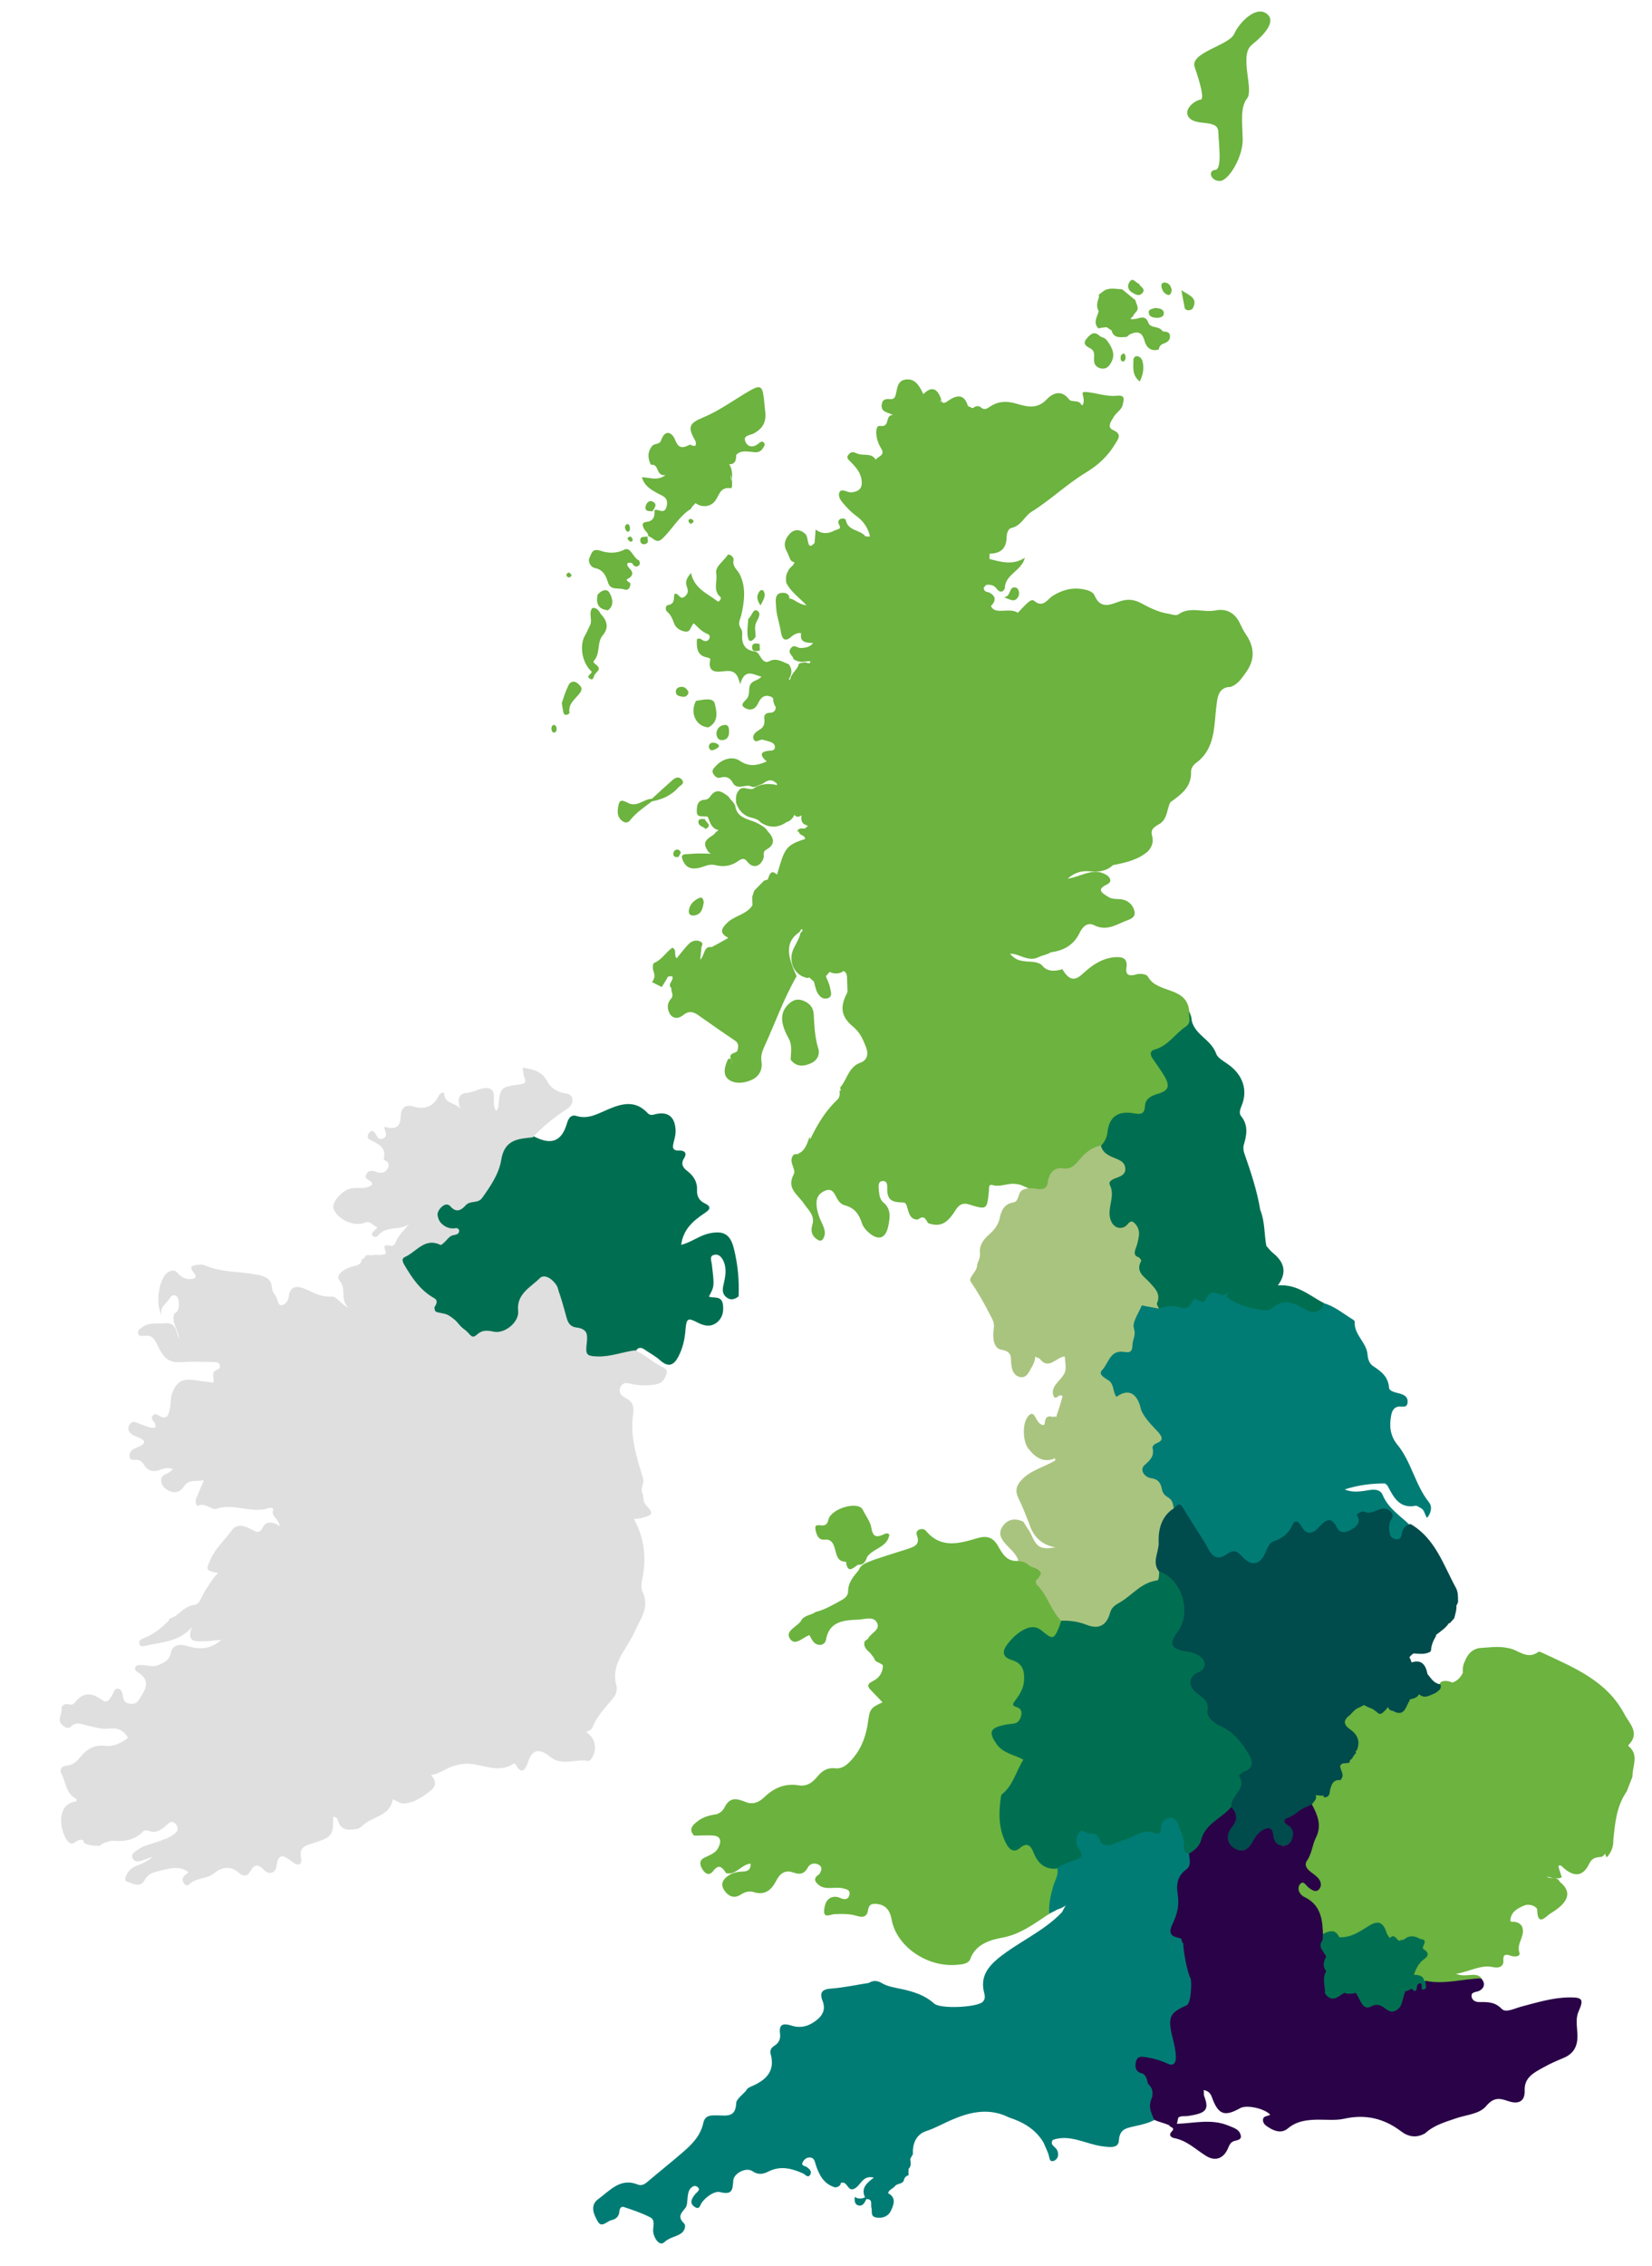 <?xml version="1.0" encoding="utf-8"?>
<!-- Generator: Adobe Illustrator 26.3.1, SVG Export Plug-In . SVG Version: 6.00 Build 0)  -->
<svg version="1.1" id="Layer_1" xmlns="http://www.w3.org/2000/svg" xmlns:xlink="http://www.w3.org/1999/xlink" x="0px" y="0px"
	 width="650px" height="891px" viewBox="0 0 650 891" style="enable-background:new 0 0 650 891;" xml:space="preserve">
<style type="text/css">
	.st0{fill-rule:evenodd;clip-rule:evenodd;fill:#6CB33F;}
	.st1{fill-rule:evenodd;clip-rule:evenodd;fill:#46276A;}
	.st2{fill-rule:evenodd;clip-rule:evenodd;fill:#007C75;}
	.st3{fill-rule:evenodd;clip-rule:evenodd;fill:#6BB33E;}
	.st4{fill-rule:evenodd;clip-rule:evenodd;fill:#006F51;}
	.st5{fill-rule:evenodd;clip-rule:evenodd;fill:#004B4C;}
	.st6{fill-rule:evenodd;clip-rule:evenodd;fill:#2A0247;}
	.st7{fill-rule:evenodd;clip-rule:evenodd;fill:#DFDFDF;}
	.st8{fill-rule:evenodd;clip-rule:evenodd;fill:#A9C47F;}
</style>
<g id="FHRS_00000112625187495691849930000014274608152461016756_">
	
		<g id="fhrs-yorkshire-and-humberside" transform="translate(324.929, 445.247) rotate(-2) translate(-324.929, -445.247) translate(15.391, 10.8)">
		<path id="Fill-1_00000155862733161984710600000007311021392275290520_" class="st0" d="M263,340.6c-2.2,0.9-3.9,2.4-4.3,4.9
			c-0.2,1.5,0.9,2.1,2.2,1.9c2.9-0.4,3.3-2.8,3.8-5C264.6,341.3,264.3,340.1,263,340.6"/>
		<path id="Fill-3_00000137846390546183849360000010758819538479197075_" class="st0" d="M305.1,406.9c2.1-1,3.3-3.2,2.6-5.6
			c-1.2-4.4-1.2-8.8-1.3-13.3c0-2.7-1.4-4.4-3.7-5.5c-2.3-1.1-4.2-0.6-6,1c-3.6,3.2-3.7,7.3-0.4,13.7c1.3,2.7,0.6,5.5,0.4,8.2
			C299,408.7,302.2,408.2,305.1,406.9"/>
		<path id="Fill-5_00000083772619427672280290000012455067253941468333_" class="st0" d="M386.9,226.6c2.5,1,4.1,2.4,5.6,0.1
			c0.9-1.4,0.3-3.3-0.7-3.7C388.8,222.1,390,226.5,386.9,226.6"/>
		<path id="Fill-7_00000156548400685676538120000004173259194660492952_" class="st0" d="M250.1,184.2c-1.4-0.8-2.5,0.6-2.8,1.7
			c-0.6,2.1,1.2,2,2.6,2.1C250.8,186.7,252.1,185.3,250.1,184.2"/>
		<path id="Fill-9_00000172399912433031306170000011570980936550189228_" class="st1" d="M250.6,187.5L250.6,187.5L250.6,187.5
			C250.6,187.6,250.6,187.6,250.6,187.5C250.6,187.6,250.6,187.6,250.6,187.5L250.6,187.5L250.6,187.5L250.6,187.5L250.6,187.5"/>
		<path id="Fill-11_00000013885172513341946070000007270838246355443344_" class="st0" d="M239.8,195.7c0.7,0.1,1.1-0.6,1-1.7
			c-0.1-0.7-0.4-1.4-0.9-1.3c-0.7,0.1-1.2,0.7-1,1.7C239,194.9,239.5,195.6,239.8,195.7"/>
		<path id="Fill-13_00000168807878178606512810000005816084718448258487_" class="st0" d="M263.9,192.4c0,0.3,0.5,0.7,0.8,1.2
			c0.5-0.4,1.1-0.6,1.2-0.9c0.1-0.3-0.2-0.9-0.6-1C264.5,191.3,263.9,191.7,263.9,192.4"/>
		<path id="Fill-15_00000145017348062616078860000002124654678175262904_" class="st0" d="M424.3,130c2,1.2,1.3,2.9,1.3,4.6
			c-0.1,1.8,0.9,3,2.5,3.4c1.8,0.5,3.1-0.3,4.1-2c1.7-2.6,1.1-5-0.3-7.4c-0.7-1.1-1.3-2.4-2.8-2.8c-0.4-0.2-0.8-0.4-1.1-0.7
			c-2.1-2-3.5-0.6-5,1C421.1,128.2,422.9,129.2,424.3,130"/>
		<path id="Fill-17_00000136391149075056578890000011855359902067482276_" class="st0" d="M442.2,133.7c-0.4,0-1.1,0.8-1.1,1.3
			c-0.1,2.9-0.9,6.1,2.2,8.7c1.4-2.7,2-5.3,1.3-8.1C444.3,134.5,443.4,133.7,442.2,133.7"/>
		<path id="Fill-19_00000049914839958694182580000012548292170363172765_" class="st0" d="M437,132.6c-0.8,0.3-1,1.1-0.9,2.1
			c0.1,0.6,0.4,1,1.1,0.9c0.7-0.4,1-1.1,0.8-2.1C437.9,132.8,437.6,132.3,437,132.6"/>
		<path id="Fill-21_00000129902722083242195830000002380109536304484753_" class="st0" d="M430,122c1.3-0.5,1.9,0.8,2.9,1.2
			c0.6,3.2,3.3,2.9,5.9,2.8c0.4-0.3,0.7-0.6,1.1-0.9l0,0c2.8-1.2,4.9-1.2,5.8,2.6c0.6,2.6,2.3,4.5,5.5,3.7c0.2-1.2,0.9-2,2.1-2.3
			c1.5-0.5,2.6-1.3,2.5-3c-0.1-2-2.6-1.5-2.9-1.9c-1.3-2.3-4.8-1-5.5-3.7l0,0l0,0c-1.2-3.1-3.3-1.5-5.5-1.4
			c-3.1,0.2,0.3-1.1-0.2-1.6c0.3-0.3,0.6-0.7,0.9-1l0,0l0,0c1.8-1.6,0.3-3.2,0.1-4.8c-1.7-1.5-3.4-3-5.1-4.5
			c-2.5-0.1-5.1-1.1-7.5,0.6l0,0c-0.6,0.4-1.1,0.8-1.7,1.2c0,0.3,0,0.6,0,1c-0.7,1.8-1.3,3.6-0.3,5.5c-0.2,0.7-0.5,1.4-0.8,2.1
			c-0.7,1.7-0.9,3.3,0.5,4.7C428.4,122.1,429.2,122,430,122"/>
		<path id="Fill-23_00000065055432859189283920000017210922684749399228_" class="st0" d="M465,115.9c2.6-4.2-1-5.3-4.1-7.5
			c0.4,2.9,0.8,5.1,1.1,7.2C462.8,116.7,463.9,116.5,465,115.9"/>
		<path id="Fill-25_00000003092096202686241290000005667147093996160900_" class="st0" d="M450.7,118.9c1.5,0.1,3-0.3,3-1.7
			c0-1.7-1.7-2-3.4-2.2c-1,0.4-2.8,0.3-2.5,2C447.9,118.3,449.3,118.8,450.7,118.9"/>
		<path id="Fill-27_00000127748226898049959040000015480812770806928311_" class="st0" d="M455.4,110c1,0.4,1.5-0.5,1.7-1.8
			c-0.2-1.5-0.9-2.7-2.3-3c-0.9-0.2-1.8,0.1-1.7,1.5C453.3,108.2,454.1,109.5,455.4,110"/>
		<g id="Group-31_00000067915401650764826060000002259889926650169499_" transform="translate(440.13, 103.663)">
			<g id="Clip-30_00000129921303770198246580000007993156867344940164_">
			</g>
			<path id="Fill-29_00000165212386592643820270000007899371718028498566_" class="st0" d="M5.2,5.5c2-1.8-0.7-2.6-1-3.9l0,0
				C2.9,1.3,1.8-1.5,0.3,1.1c-0.9,1.5-0.3,3.1,1.3,4C2.7,5.8,4,6.6,5.2,5.5z"/>
		</g>
		<path id="Fill-34_00000038410877690103182110000014161186038279829938_" class="st0" d="M253.4,198.9c4.1-3.6,6.8-8.5,11.6-11.3
			c0.2-0.1,0.3-0.5,0.5-0.8c0.5-0.5,1-0.9,1.4-1.4l0,0l0,0c2.7,2,5.8,1.6,7.6-0.4c1.9-2.1,2.1-5.7,6.4-5c0.9,0.1,0.6-1.8,0.7-2.8
			c-0.5-0.7-0.5-1.6-0.5-2.5c0.2,0.7,0.4,1.5,0.5,2.5c0.1-2.3,0.4-4.6-0.9-6.6c2.6,0.1,2.8-1.8,2.9-3.6c1.5-1.5,3.3-1.3,5.2-1.1
			c1.8,0.2,3.7,1,5.2-0.9l0,0c0.5-0.8,1.4-1.5,0.6-2.5c-0.6-0.7-1.4-0.2-2,0.3c-1.9,1.5-4,1.6-5.1-0.6c-1.3-2.8,1.8-2.7,3.1-3.3
			c3.8-1.8,5.4-4.5,5-8.6c-0.2-1.9-0.2-3.7-0.4-5.6c-0.4-4.4-1.3-4.9-5.3-2.8c-6.2,3.3-12.1,7.4-18.7,9.9c-5.9,2.2-6.4,3.6-3.4,9.3
			c0.5,2.5-0.9,1.9-2.2,1.2c-2.6,1.2-4.5,1.8-5.8-2c-1-2.9-3.8-4.7-5.6,0.1c-0.6,1.5-2.5,0.9-3.5,1.9c-2,2.3-2,4.8-0.8,7.4
			c3.5-0.3,1.6,4.6,5.6,4.3c-3.5,2.3-6.2,0.6-9.3,0.5c0.9,3.5,3.3,4.9,5.9,6.5c1.8,1.1,4.3,1.6,3.5,5c-0.9,3.9-3.4,0.9-4.9,1.6
			c0.1,2.3-0.4,4.3-3.3,4.5c-2.1,0.2-1.6,1.4-1.1,2.6c0.4,1.1,1.8,1.7,1.6,3.1C249.6,198,250.9,201.2,253.4,198.9"/>
		<path id="Fill-36_00000175282183546356381250000010508272718587136173_" class="st0" d="M259.5,323.2c-1.4,0.1-3.5-0.4-2.5,2.3
			c1.2,3.3,3.6,3.9,6.8,3.2c1.9-0.5,3.8-1.4,5.9-0.8c3.1,0.9,6.1,0.7,9-1.2c1-0.6,2.3-1.6,3.6,0.2c2.1,3,5.1,2.4,6.5-1
			c0.4-1.1-0.4-2.5,1.1-3.3c4-2,3.3-4.6,0.9-7.3c-1-1.8-2.8-2.6-4.5-3.6c-3.3-1.5-7.4-2.1-7.9-6.8c-0.5-1.5-1.8-2.4-2.5-3.7
			c-2.4-2-4.7-3.8-7.3-0.2c-0.4,0.6-1.3,1.1-1.9,1.1c-3.4-0.1-3.4,2.8-3.5,4.5c-0.2,2.7,2.7,1.7,4.2,2.2c0.8,1.8,1,4,3.2,5.1
			c0.2,0.1,0.5,0.1,0.7,0.2c0,0.1,0,0.2,0,0.3c-0.1,0.1-0.2,0.1-0.3,0.2c-0.7,0.3-1,1-1.6,1.4c-2.1,1.3-4.6,2.5-2.7,5.7
			c0.4,1,1,1.5,1.6,1.7C265.6,323.2,262.5,323,259.5,323.2"/>
		<path id="Fill-38_00000158015399277193909720000016157932158291171755_" class="st0" d="M226.4,209.5c3.4,0.8,4.3,3.2,5.1,6.1
			c0.9,3,4,1.9,6.1,2.7c1.8,0.7,2.6-0.6,2.6-2.3c-1.8-1.4-1.8-1.4,0-2.3c1.6-1.5,0.8-2.5-0.4-3.9c-1.1-1.3-0.6-2.4,1.4-1.7
			c0.4,0.9,1.1,1.7,2.1,1.3c1.1-0.4,1.1-1.4,0.6-2.3l0,0c-2.3-1-3-5.6-5.6-4.4c-3.4,1.6-6.8,1.1-9.4,0.1c-3.4-1.2-3.5,1.1-4.3,2.4
			C223.5,207.1,225.1,209.2,226.4,209.5"/>
		<path id="Fill-40_00000097471849829167667350000011264118200928753541_" class="st0" d="M224.9,225.2c-1.7,2.1,0.1,4.7-1.2,6.9
			c-0.7,1.2-1.2,2.5-2,3.7c-2.5,3.9-1.6,10.9,2.1,14.4c-0.1,1-2.3,1.6-1,2.6c1.7,1.4,1.6-1,2.4-1.7c0.2-0.2,0.4-0.4,0.6-0.7l0,0
			c2.7-2.2-2.1-3.3-1-4.4c2.8-2.9,1.3-7.2,3.9-10c2.6-2.9,1.8-5.7-0.5-8.3C227.4,226.2,226.6,225,224.9,225.2"/>
		<path id="Fill-42_00000122699841983825022120000007546437097817300904_" class="st0" d="M264.4,263.1c-2.7,4.7-0.3,10.1,4.5,10.6
			c4.4-2.1,3.4-6.3,2.9-9.1C271.3,261.8,267.2,262.8,264.4,263.1"/>
		<path id="Fill-44_00000136383364267028556660000012417456626624250023_" class="st0" d="M218.2,254.7c-1.4-1.4-2.9-0.8-3.6,0.3
			c-1.3,2.4-2.2,5-3,7.1c0.2,1.5,0.3,2.6,0.5,3.7c0.1,0.7,0.6,1.1,1.3,1c0.4,0,1.1-0.5,1.1-0.7c-0.5-3.9,2.8-5.5,4.6-8
			C220.1,256.6,219.3,255.7,218.2,254.7"/>
		<path id="Fill-46_00000150072033976101411610000016827699149629811073_" class="st0" d="M256.2,297c0.9-1,2.8-1.4,1.6-3.1
			c-1.1-1.5-2.6-0.9-3.7,0c-2.8,2.3-5.6,4.7-8.4,7.1l0,0c-3.1-0.1-5.6,3-9,1.5c-1.5-0.7-3.4-2.3-4.1,0.2c-0.6,2.1-1.1,4.9,1.3,6.7
			c0.9,0.7,2,0.8,2.9-0.2c2.5-3,5.8-5,8.9-7.2C249.7,301.4,253.3,300,256.2,297"/>
		<path id="Fill-48_00000126286313689489518720000008600982462516766900_" class="st0" d="M289.7,228.5c-1.6-1-2.2,2.2-3.6,3.1
			c-0.2,2.2-0.7,4.4-0.5,6.6c0.3,3.1,1.7,2.4,3.1,0.6c0.2-1.7-0.4-3.5,0.3-5.3C289.7,231.9,291.6,229.7,289.7,228.5"/>
		<path id="Fill-50_00000165951565772485922320000010698010734951803294_" class="st0" d="M231.9,219.5c-1-2-3.2-1.1-4.7,0.5
			c-0.9,3.5,0.1,5.8,3.8,6.3C233.8,224.5,232.9,221.4,231.9,219.5"/>
		<path id="Fill-52_00000140000803726837749380000017014357372570933654_" class="st0" d="M274.5,278.9c1.9-0.2,2.5-1.7,2.5-3.5
			c0-1.2-0.1-2.7-2-2.4c-1.7,0.2-2.9,1.5-3,3.2C272,277.6,272.6,279.1,274.5,278.9"/>
		<path id="Fill-54_00000061463489280664835300000013079227477161016981_" class="st0" d="M258.9,257.4c-1.2,0-2.3,0.6-2.3,1.8
			c-0.1,1.6,1.4,1.9,2.6,2.1c1.1,0.2,2.1-0.3,2.4-1.7C261.1,258.4,260.3,257.4,258.9,257.4"/>
		<path id="Fill-56_00000072266024255887142430000011372199942541029291_" class="st0" d="M266.4,313.6c3-1.4,0.1-2.6-0.1-3.9
			c-1-0.1-2.4-0.4-2.6,0.8C263.5,312.5,265.6,312.5,266.4,313.6"/>
		<path id="Fill-58_00000089572394098879186560000015714619214078391193_" class="st0" d="M292.4,220.7c-0.1-0.2-1-0.3-1.2-0.1
			c-1.5,1.6-1.8,3.3-0.1,5.9C292.3,224.3,293.6,222.7,292.4,220.7"/>
		<path id="Fill-60_00000021810264381108632670000003671253827428842634_" class="st0" d="M208.2,270.6c-0.7,0.1-1.1,0.7-1,1.8
			c0.1,0.8,0.5,1.3,1,1.2c0.7,0,1.1-0.7,1-1.7C209.1,271,208.6,270.6,208.2,270.6"/>
		<path id="Fill-62_00000115479146220484431450000003005669140978138536_" class="st0" d="M287.2,242.9c0,1.9,1.7,1.5,3,1.3
			c0-0.9,0-1.8,0-2.6C288.8,241.3,287.2,241,287.2,242.9"/>
		<path id="Fill-64_00000106869275275110890020000013151182844051885459_" class="st0" d="M247.3,198.4L247.3,198.4
			C247.2,198.4,247.2,198.4,247.3,198.4C247.2,198.4,247.2,198.4,247.3,198.4C247.2,198.5,247.2,198.4,247.3,198.4z"/>
		<path id="Fill-66_00000082352727868650655740000003763194958202393239_" class="st0" d="M246.5,200.8c1.9-0.4,0.9-1.9,1.1-3
			c-1.1,0.4-2.8-0.4-2.9,1.4C244.6,200.2,245.4,201.1,246.5,200.8"/>
		<path id="Fill-68_00000096775613789544880910000005315385411024644228_" class="st0" d="M254.4,321.4c-0.8,0.3-1,1-1,1.7
			c0.1,1.2,1,1.2,2,1.1c0.3-0.6,0.7-1.1,1-1.7C256,321.7,255.5,321,254.4,321.4"/>
		<path id="Fill-70_00000168834337029507207240000016467212860219759771_" class="st0" d="M271.6,280c-1.4-0.5-2.6-0.2-2.8,1.3
			c0.4,2,1.6,1.6,3.1,0.8l0,0C273.5,281.3,272.8,280.5,271.6,280"/>
		<path id="Fill-72_00000097460845180289016820000012697095954064697526_" class="st0" d="M239.8,198.6c0.2,0.4,0.6,0.9,1,1
			c0.7,0.2,1-0.4,0.9-0.9c-0.1-0.4-0.5-0.8-0.7-1.1C240.1,197.8,239.5,198,239.8,198.6"/>
		<path id="Fill-74_00000083797244010624094020000007111721748106893997_" class="st0" d="M216.5,212.8c0.3-0.1,0.8-0.7,0.7-0.8
			c-0.2-0.4-0.6-0.8-0.9-1.1c-0.8,0.2-1.2,0.6-1.1,1.2C215.4,212.6,215.9,213,216.5,212.8"/>
		<path id="Fill-76_00000154397801870220775420000008430351508023079094_" class="st0" d="M481.6,244.6c-0.9-1.4-1.6-3-2.3-4.6
			c-1.8-4.1-5.1-6-9.4-5.3c-4.9,0.8-10-2.1-14.7,1.1c-0.8,0.5-2.4-0.1-3.6-0.4c-3.9-0.7-7.3-2.5-10.7-4.5c-2.7-1.6-5.2-2-8.4-1.1
			c-3.4,1-7.7,3.2-9.9-2.6c-0.7-1.8-3.1-2.4-5.2-2.8c-4-0.7-7.7,0.3-11.2,2.3c-2.3,1.3-4,4.9-7.5,1.7c-0.8-0.8-2.3,0.5-3.2,1.3
			c-1.1,1-2.2,2.1-3.3,3.2c-1.8-1.2-3.8-1-5.8-1c-1.9,0-3.8,0.1-4.7-2l0,0l0,0c2.2-2.1,2.1-3.9-0.6-5.4c-1.1-0.2-2-0.5-2-1.9
			c0.3-0.3,0.6-0.7,0.9-1l0,0l0.4-0.1h0.4c1.4,0,2.5,0.4,3.4,1.7c0.8,1.2,2.1,1.9,3.2,0l0,0l0,0c0.1-5.5,6.8-6.6,8.3-11.8
			c-5,2.9-9.4,1.3-13.9,0l0,0l0,0c0-0.7,0-1.4,0.1-2.1c4.3,0.1,6.7-1.8,6.9-6.3c0.1-1.4,0.7-3.3,2-3.5c3.9-0.7,5.4-4.5,8-6
			c7.7-4.4,14.3-10.4,21.8-14.6c5.4-3,9.2-6.4,12.3-11.2c1.4-2.1,2.6-3.6-0.8-5.3c-2.5-1.2-0.6-3.5,0.5-5.2s3.2-2.6,3.7-4.7
			c0.5-2,1.3-3.8-2.5-3.5c-3.6,0.2-7.2-1.2-10.9-1.8c-2.9-0.4-2.3,0.1-2,1.9c0.4,2.7-0.6,3.6-0.9,2.9c-1.1-2.2-3.7-0.8-4.8-2.3
			c-2.9-4.1-6.5-2.5-8.8-0.2c-4.1,4-8.3,2.4-12.3,1.1c-3.8-1.2-7-1-10.2,1c-1.2,0.8-2.2,1.2-3.3,0.2c-1.2-1.1-2.3-0.6-3.4,0.1l0,0
			l0,0c-0.6-0.3-1.2-0.6-1.8-0.9c-1.2-4.5-3.8-5.1-8.4-1.9c-1.2,0.6-1.9,0.4-2-1c0,0.4-0.2,0.8-0.4,1.1c0-0.4,0.1-0.8,0.4-1.1
			c-1.2-4-3.2-5.9-7-2.4c-1.8-4.5-3.7-6.2-6.5-6c-3.3,0.2-3.6,2.9-4.2,5.3c-0.3,1.3-0.7,2.4-2.4,2.2c-1.7-0.2-3.1-0.1-3.4,2.1
			c-0.5,3,2.4,3,4.3,4.2c-3.4-0.2-1,4.9-5.3,4.1c-1.4-0.3-1.6,2-1.5,3.4c0.1,2,0.8,3.9,1.8,5.7c1.4,2.6-1.5,2.8-2.4,4.1
			c-1.7-3-5-1.5-7.3-2.7c-1.4-0.7-2.1-0.9-3.2,0.2c-1.4,1.4-0.1,2.2,0.7,3.1c1.8,2,3.5,4,3.9,6.8c0.5,3.3-0.8,5-4.3,5.1
			c-1.6,0-3.7-2-4.6,0c-0.7,1.8,1,3.8,2.3,5.3c1.2,1.4,2.5,2.8,3.9,3.9c2.9,2.2,4.6,4.9,5.3,8.4c-0.6,0-1.2,0-1.8-0.1l0,0
			c-2-2.8-6.9-2.3-7.5-6.7c-0.1-0.6-1.3-0.8-2.1-0.5c-0.8,0.4-1.1,1.2-0.7,2c1.2,2.2-0.5,1.9-1.8,2.5c-2.6,1.2-5,1.3-7.4-0.7
			c-0.2,2-0.4,3.6-0.6,5.3c-0.9,0.8-2,2-2.5-0.2c-0.3-1.2-0.2-2.4-0.9-3.4c-2-2-4.2-2.3-6.2-0.4c-1.8,1.8-2.9,4.1-1.5,6.8
			c0.5,1,0.8,2,1.2,3c0.3,0.9,0.9,1.3,1.7,1.5c-0.3,1.5-2.2,2-2.6,3.4c-1,1.4-1,2.9-0.9,4.5c1.6,3.6,4.8,5.9,7.7,9.2
			c-2.3-0.4-3.5-1.4-4.8-2.2c-0.6-0.4-1.3-0.7-1.9-0.7c0.2-1-0.4-1.7-1.3-2.2c-4.9-1-4,3.1-4,5.3c0,3.2,1.1,6.4,1.5,9.6
			c0.4,3.7,1.8,4.4,4.6,1.9l0,0c1.1-0.6,2.1-1.2,3.4-0.8l0,0c-0.8,3.5,1.7,3.8,4.6,4c-1.7,1.8-3.3,1.7-5,1.8c-1.3,0-2.6-1.9-4,0.1
			c-1.3,1.8,0.9,2.7,1,4.1c1.6,1.3,3.4,1.4,5.3,1.1c0.5,0,1.6-0.2,1.3,0.4c-0.5,0.9-1.5-0.1-2.3,0c-0.8,0.2-1.8-0.1-2.4,0.7
			c0,0.3-0.1,0.5-0.2,0.8c-1.1,1.8-3.1,3.2-3.3,5.3c-0.1-0.2-0.3-0.4-0.5-0.5l0.1-0.1c1.3-1.9,1.4-3.8,0.1-5.7
			c-2.5-1-4.7-2.9-7.8-1.4c-1.7,0.8-2.7-1-3.5-2.3c-0.4-0.9-1-1.6-1.9-1.8c-4.1-0.7-5.1-3.3-4.7-7c0.1-0.9-0.1-1.8-0.7-2.6
			c-0.9-1.8,0.1-3.2,0.6-4.9c1.4-5.3,2.3-10.7,0-15.9c-0.8-1.9-2.9-3.1-2.3-5.8c0.3-1.3-1.8-2.8-2.3-2c-1.6,2.3-5.1,4.3-4.7,7
			c0.5,3.1-1.7,6.7,1.4,9.4c0.3,0.2-0.1,1.5-1.1,1.7c-3.9-3.3-9.1-5.3-10.2-11.6c-1.8,1.9-2.4,3.4-1.9,5s0.8,2.8-0.8,4.1
			c-2.2,1.7-2.3-1.7-4.1-1.1c-0.5,1.5,0.3,3.9-2.7,4.3c-1,0.1-1.3,1.9-0.3,2.7c1.3,1.2,1.9,2.8,2.4,4.4c0.6,1.9,2.1,3,4.1,3.5
			c2.5,0.6,2.3-2.1,3.7-3.1c1.5,1.5,2.9,3.3,4.9,4.2c0.7,0.3,1.5,0.8,1.1,1.8s-1.2,1.4-2.3,1c-0.8-0.3-1.3-1.4-2.7-0.7
			c-0.2,3.3-0.4,6.5,4.1,7.4c0.4,0.1,1,0.5,0.9,0.7c-1.6,6.1,3.6,4.9,6.1,4.8c3.6-0.1,4.5,1.7,5.3,5.4c2.1-6.6,5.5-3.4,8.5-2.7
			c-1.4,1.5-3.6,1.3-4.6,3.1c-0.8,1.7-0.1,3.7-1.4,5.3c-0.8,1-3.2,2.3-0.9,3.7c1.8,1.1,3.8,0.9,5.1-1.5c0.8-1.5,1.7-3.1,3.8-3
			c0.9,0.2,1.8,0.3,2.3,1.2l0,0l0,0c-0.1,1.3,0.3,2.4,0.9,3.4l0,0l0,0c-0.1,1.4-0.9,2.1-2.3,2.1c-1.3,0-2.4,0.4-2.4,1.9
			c0.5-0.3,1-0.6,1.4-0.8c-0.5,0.2-0.9,0.5-1.4,0.8c0.2,1.9,0,3.6-2,4.6l0,0c-1.3,0.8-3,1.8-2.5,3.5c0.6,2.1,2.4,0.2,3.6,0.5
			c1,0.3,2.1,0.6,3.1,1c0.9,0.4,1.7,1,1.6,2.1c-0.1,1.3-1.2,1.3-2.1,1.3c-4.3,0.2-3.7,2-1.3,4.2c-3.9,1.5-7,2-10.7-0.7
			c-2.6-1.9-6.7-1-9.4,1.8c-0.7,0.7-1.8,1.6-1.2,2.8c0.6,1.1,1.4,2.2,2.9,1.8c2.4-0.6,3.9,0.3,4.9,2.5c1.9,2.9,5.2,0,7.4,1.6
			c1.4,0.3,2.4-0.7,3.7-0.9c0.4-0.2,0.7-0.3,1.1-0.6c1.4-0.9,2.8-1.3,4.2-0.1c0.2,0.2,0.6,0.3,0.7,0.6c0.4,1.2-0.6,0.4-0.7,0.4
			c-1.2-0.2-2.4-0.4-3.6-0.3c-1.5,0.1-3,0.4-4.3,1.2c-1.9,1.7-4.6-1.4-6.4,0.9l0,0c-1.3,1.4-1.3,3.2-1.2,4.9c0.9,3,2.8,5.2,5.9,6
			c1.4,0.4,2.6,0.8,3.5,2c3.4,2.4,6.9,2.4,10.3,0.1v0.1c1.5-0.5,2.4-1.5,3.1-2.8c0.6,1.2,1.6,0.9,2.7,0.4c-0.2,1.6-0.2,3.1,1.6,3.8
			c1.8,0.6-0.6,0.9-0.2,1.4c-1.2,0-2.6-0.6-3.3,1c0.2,0.1,0.5,0.1,0.7,0.1l0,0c-0.1,1.6,2.4,1.3,2.3,3c-7.9,2.2-8.2,3.6-11.5,13.6
			l0,0c-1.8-1.7-2.7-1.3-3.7,1.8c-0.5,0.1-1,0.3-1.5,0.4l0,0c-1.3,1.3-2.7,2.5-4,3.8c-0.3,0.8-0.6,1.6-0.9,2.5l0,0
			c0,1.1,0,2.1,0,3.2c-2.4,3.6-7.1,3.8-10.1,6.5c-2.3,2.1-3.6,3.9,0.2,6c-2.5,1.3-4.6,2.4-6.7,3.4l0,0c-3.3-0.6-2.6,2.9-4.7,4.8
			c0.3-1.9,0.4-3,0.6-4.2c-0.2-1,1.3-2-0.2-2.9c-1.6-0.9-3.3-0.4-4.4,0.5c-1.9,1.7-3.5,3.8-5.2,5.7c-1.3-1.2,0.4-3.3-1.6-4.2
			c-2.6,1.7-4.3,4.6-7.3,5.7c-0.8,0.6-0.5,1.5-0.6,2.4c0.1,0.8,0.5,1.6,0.5,2.4c0,0.2,0,0.4,0,0.6s-0.1,0.4-0.2,0.6
			c-0.2,0.5-0.3,1.1-0.9,1.5l3.8,2.1c0.9-1.3,1.8-2.6,2.6-4c2.7-0.6,1.8,0.9,1.2,2.1c-0.7,0.8-0.8,1.7,0,2.5l0,0l0,0
			c-0.3,1.3,0.9,2.6-0.1,3.9l0,0c-1.9,1.9-2,4-0.8,6.3l0,0c1.5,2.2,3.6,1.7,5.2,0.5c2.4-1.8,4.2-1.1,6.2,0.5
			c4.5,3.4,9.1,6.9,13.7,10.2c1.7,1.2,1.3,2.6,0.9,4.1l0,0l-0.1,0.1c-0.8,1-3.3,0.5-2.7,2.9c0.4,0.6,0.7,1.1,0.4,1.8
			c0.1-0.8,0.2-1.5-0.8-1.8c-0.1,0-0.3,0-0.5,0c-1.6,2.8-2.6,6.4,0,8.3c2.4,1.8,6.3,1.6,9.4,0.1c2.7-1.3,4-3.9,3.6-7
			c-0.2-2,0.3-3.6,1.2-5.4c4.6-9.1,8.3-18.7,13.8-27.5c-3.1-7.5-4.6-13.3,1.7-17.3c0.3-0.4,0.6-0.8,0.9-1.2c0.2,0.1,0.3,0.4,0.4,0.6
			c-0.3,0.3-0.6,0.7-0.9,1c-0.5,2.1-1.8,3.9-2.8,5.8c-2.8,5.1-0.1,11.1,5.2,12c0.1-0.1,0.3-0.2,0.4-0.3c0.6,0.6,1.2,1.2,1.8,1.7l0,0
			c0.4,1.5,0.6,3.1,1.2,4.4c0.8,1.6,2.1,2.9,4,2.4c2.1-0.6,1.3-2.6,1.1-4c-0.2-1.6-1-3.2-1.5-4.7l0,0l0,0c0.5-0.6,1.1-1.1,1.6-1.7
			c0.1,0.1,0.3,0.3,0.4,0.3c1.4,0.6,2.8,0.6,4.2,0.1c0.3-0.2,0.5-0.3,0.8-0.5c0.7,0.3,1,0.8,1.2,1.5c0,0.2,0,0.4,0.1,0.6
			c0,0.3,0,0.5,0,0.8c0,1.8,0,3.5,0,5.3c-0.2,0.5-0.4,1-0.7,1.4c-2.4,4.8-2.1,8.4,2.4,12.4c2.7,2.4,3.7,5.1,4.8,8.2
			c1,2.9,0.3,5.2-2.5,6.1c-4.6,1.5-5.3,6.2-8,9.2c-0.3,0.4-0.2,0.9,0.1,1.4l0,0c-0.2,0-0.4,0.1-0.6,0.1c0.1,1.4,0.1,2.6-1.2,3.7
			c-4.8,4.2-8.1,9.5-11,15c-0.1-0.3-0.1-0.7-0.2-1c-1.1,2.7-2,5.6-4.9,6.5c0.2,0,0.4,0,0.6,0.1c-0.6,0-1.3,0-2.1,0.1
			c-2.7,2.6,0.8,5.8-0.3,7.7c-3.3,5.6,1.3,8.1,3.5,11.7c1.6,2.6,4.3,4.8,3.1,8.4c-0.8,2.4-0.5,4.3,1.5,5.8c0.8,0.6,1.6,1.1,2.4,0.1
			c1.5-2,0.8-4.1-0.1-6.2c-1.1-2.6-2-5.2-1.9-8.1c0.1-2.6,1.5-4,3.8-4.8c2.5-0.8,3.3,1.1,4.1,2.8c0.7,1.5,1.6,2.8,3.2,3.3
			c3.7,1.1,5.5,3.6,6.5,7.3c0.4,1.4,1.5,2.8,2.6,3.8c3.7,3.4,6.5,2.5,7.7-2.3c0.8-3.4,1.5-6.7-1.7-9.5c-1.3-1.2-1.4-3.1-1.5-4.8
			c-0.1-1.4-0.2-3.4,1.4-3.5c2.2-0.2,2,1.8,1.9,3.4c-0.1,4.4,2.1,5.1,6.2,5.3c2.3,0.1,0.7,6.4,5,6.9c0.5,0.1,1.1-0.5,1.7-0.7
			c1.5-0.4,1.8,0.8,2.4,1.7c0.1,0.2,0.3,0.4,0.4,0.6c4.4,1.6,7.1,0.6,10.4-4.1c1.5-2.3,2.9-3.8,6-2.7c6.9,2.4,6.9,2.3,7.9-5.4
			c0.1-1-0.1-2.5,1.6-1.9c3.1,1,6.1-0.8,9.2-0.1c1.6,0.1,2.9,1,4.3,1.6c3.1,1.3,6.5,4.7,9,2.1c1.5-2.7,3.1-7.9,6.6-7.7
			c2.3,0.1,4.1-1.2,5.6-2.9c2.4-2.7,5.4-4.6,8.7-6c2.3-1.2,3.1-3.4,3.7-5.7c1.5-5.8,3.3-7,9.4-6.3c2.1,0.2,4.4,0.6,5.1-2
			c0.9-3.3,3.1-4.7,6-5.9c3.5-1.4,4.2-3.6,2.8-7.2c-0.9-2.3-2.4-4.4-3.8-6.5c-1-1.6-1-2.9,0.9-3.8c3.6-1.7,6.3-4.6,9.5-6.9
			c3.1-2.1,4.5-4.7,2.6-8.3c-0.5-10-12.3-7.3-15.7-14.1c-0.5-1-2.1-1.3-3.4-1.3c-0.6,0-1.2,0.1-1.8,0.3c-2.4,0.5-3.7-0.2-3.2-2.9
			c0.7-3.7-1.4-4.4-4.3-4.3c-4.9,0.2-8.9,2.6-12.5,5.7c-2.9,2.5-5.4,3.9-8.4-1.7c-3.3,0.9-6.3,0.7-8.1-2c-1.7-1.3-3.7-1.3-5.7-1.5
			c-3.6-0.5-4.6-1-6.6-3.3c3.6-0.1,6.9,3.7,11.3,1.7l0,0c1.6-0.7,3.3-0.8,4.8-1.7c5.1-0.5,9.1-2.5,11.6-7.3c1.1-2.1,3.1-4.2,5.7-2.8
			c4.4,2.5,8.2,0.5,12-1c1.8-0.7,4.8-1.1,4.1-4.1c-0.6-2.6-2.6-4.3-5.2-4.7c-1.7-0.2-3.5-0.1-4.9-1.1c-2.2-1.5-4.8-3-0.3-4.9
			c1.8-0.8,1.7-2,0.5-3.3c-5.2-4.1-10.3-0.1-15.9,0.5c2.8-2.3,5.6-3,8.7-2.6c3.2,0.4,6.4,0.4,9.3-2.1c4.2-0.7,8.5-1.4,12.2-3.7
			c0.6-0.4,1.1-0.7,1.7-1.2c1.7-1.7,2.5-3.7,1.9-6.1c-0.8-3,1.7-3.7,3.5-4.8c2.8-2,2.7-5.4,4.1-8.1l0,0c4.3-2.9,8.6-5.6,8.6-11.7
			c0-1.4,1-2.7,2.2-3.5c5.7-3.9,7.1-9.9,7.9-16.2c0.3-2.8,0.7-5.6,1.2-8.3c0.6-2.8,2-4.9,5.3-4.8c3.1-0.9,4.7-3.4,6.5-5.7
			C484.8,254.5,484.8,249.7,481.6,244.6"/>
		<path id="Path-4_00000005962108934890479570000015047385605958771630_" class="st0" d="M477.6,66c3.5,0,9.5-9.4,9.5-16.3
			s-0.5-12.5,2.3-15.8c2.8-3.3-2.6-17,2.5-20.9c5.2-3.9,10.3-9.1,6.2-12.2s-10.7,3.1-12.9,7.6s-17.8,6.7-16,12.5
			c1.8,5.9,3.6,12.9,1.8,12.9c-1.8,0-7.4,3.6-4.6,7c2.8,3.4,11.2,0.8,11.2,5.8s1.1,15-1.8,15C472.8,61.8,474,66,477.6,66z"/>
		<g id="Group-80_00000007390071645395312630000013764227728861395596_" transform="translate(203.265, 707.895)">
			<g id="Clip-79_00000052818787309201555400000003988176248804815247_">
			</g>
			<path id="Fill-78_00000089566658219311101640000004387098209408766090_" class="st2" d="M238.2,61c0.4-4.5-1.3-7.8-2.3-11.6
				c-0.3-0.6-0.5-1.2-1-1.6c-5.1-0.9-3.4-3.7-2.2-6.4c1.8-3.1,2.1-6.5,2-9.9c-0.3-3.7,0.3-7,3.3-9.6c1.8-1.6,2.4-3.9,1.6-6.3
				c-1.8-3.7-1.9-7.9-3.5-11.6c-2-4.7-5.2-5.1-8.4-1.3c-0.9,1.1-1.5,2.6-3.2,2.4c-4.4-0.6-8.2,1.5-12.1,3c-3.3,1.2-5.9,1.9-8.6-1.6
				c-1.7-2.1-4.9-3.2-7.6-2c-2.7,1.2-2.7,4.1-1.9,6.6c0.8,2.9-0.6,3.9-3.1,4.6c-2.2,0.6-4.6,1.3-5.6,3.8c-1,3.9-2.8,7.6-3.5,11.5
				c-0.4,2.1-1,4.1,0.7,6c1.3-0.7,2.5-1.1,3.7-1.8c1.4-0.4,2.6-0.9,3.6-1.6c-0.6,0.7-1.1,1.7-1.6,2.6c-7.4,7.3-17.3,11-25.5,17.1
				c-4.6,3.5-7.6,7.3-6.3,13.4c0.3,1.4,0.5,2.8-0.8,3.8c-2.5,2-16.6,2.2-19-0.1c-3.5-3.4-7.8-4.9-12.4-6.1c-2.8-0.7-5.8-1.2-8.3-2.9
				c-1.6-0.9-3.1-0.9-4.7,0c-4.9,0.6-9.9,1.5-14.8,1.7c-3.7,0.1-4.8,1.4-3.6,4.8c1.2,3.4-0.3,5.8-2.9,7.6c-2.9,2.1-6.2,2.9-9.7,1.6
				c-2.9-1-5-1-4.6,3c0.2,2.1-0.6,3.7-2.4,4.7c-1.5,0.9-1.9,2-1.5,3.5c1.4,6.3-2,9.6-7.2,11.8c-1.1,0.5-2.4,0.7-3,1.9
				c-1.4,1.6-4,3.2-4.1,4.9c-0.4,5.4-3.7,4.7-7.1,4.5c-2.5-0.1-5.3-0.6-6.1,2.8c-1.3,5-4.8,8.3-8.6,11.3c-4.7,3.8-9.6,7.4-14.4,11.2
				c-1.1,0.9-2.4,1.3-3.5,0.8c-6.8-3.1-11.1,1.9-15.8,5.1c-3.6,2.4-2,6.1-0.5,8.9c1.4,2.6,3.5,0,5.3-0.4c1.8-0.3,3.1-1.3,3.3-3.4
				c0.1-1,0.7-2,1.8-1.6c3.5,1.3,7,2.6,10.2,4.4c2.2,1.2,0.9,3.7,1,5.6c0.2,2.9,2.4,6,4.2,4.4c2.2-1.9,4.6-1.9,6.7-3.2
				c1.6-1,2.2-3.1,1.3-4c-2.6-2.7-0.8-4.1,0.8-6c0.8-1,0.8-2.6,1-4c0.2-1.4,0.4-2.8,1.5-3.8c0.8-0.7,1.6-1,2.5-0.3
				c1.1,0.9,0.4,1.6-0.3,2.2c-0.5,0.4-0.9,0.9-1.3,1.4c-1,1.4-1.6,2.8,0.1,4.1c2.2,1.7,2.2-0.6,3.2-1.7c1.9-2.2,5.1-4.3,7.3-3.6
				c4.9,1.4,4.8-1.2,5.2-4.4c0.3-2.9,5.3-5.2,7.7-3.4c2.1,1.6,4.2,1.3,6.1,0.4c4.9-2.3,9.3-1,13.8,1.2c0.8,0.4,1.8,2,2.7,0.6
				c0.9-1.3-0.2-2.3-1.2-3.1c-0.8-0.5-2.5-0.6-1.4-2.2c0.6-0.9,1.5-1.6,2.7-1.5c1.9,0.1,1.9,1.8,2.3,3.1c1.2,4,2.9,7.6,7.3,9
				c1.2-0.1,2.1-0.6,2.3-1.7c2.3-0.7,2.4,2.5,4.2,2.7c3.4-0.2,3.9-5.8,8.8-4.3c-2.7,1.9-5.1,3.7-3.9,7.2c0.1,0.1,0.1,0.2,0.2,0.4
				c-1.4,0.6-2.7,0.6-4.1-0.3c-0.1,1.4-0.2,3,1.4,3.4c1.8,0.5,2.5-1.2,3.2-2.4l0,0c2.8,0.1,1.4,2.4,1.9,3.7c0.2,1.4-0.6,3.3,1.8,3.7
				c2.6,0.5,4.8-0.4,5.9-2.7c1.1-2.2,2.2-4.9-1-6.7l0,0c0.4-1.5,2.1-1.7,2.9-2.8c1-1,2.9-0.5,3.5-2.1l0,0l0,0c0.2-1,0.9-1.6,1.9-1.9
				c0-0.8,0-1.7,0.1-2.5c1.3-1.1,0.8-2.6,0.8-3.9l0,0c0.4-0.6,0.7-1.2,1.1-1.8c-0.1-4.3,1.7-7.8,5.6-8.9c3.8-1.1,7.2-3,10.8-4.3
				c7.3-2.8,14.6-3.9,21.9,0.1c5.5,2,10.3,5,13.2,10.3c0.6,1.6,1.3,3.1,1.8,4.7c0.4,1.2,0.1,3.4,2.2,2.6c1.6-0.7,2.1-2.6,1.1-4.4
				c-0.7-1.2-2.7-1.9-1.4-3.8l0,0l0,0c6.9-2.1,12.9,2.1,19.3,3.2c3.2,0.5,6.4,1.1,6.7-2.1c0.4-4.5,3.2-4.7,6.2-5.3
				c2.7-0.5,5.5-1,8-2.2c-0.4-3.3-1.3-6.6-0.1-10c0.6-1.7-0.6-3.2-1.5-4.7c-0.8-1.1-0.9-2.6-1.7-3.7c-0.8-1.2-2.8-2.3-1.5-3.9
				c1.1-1.5,2.9-0.5,4.4-0.2c1.4,0.3,2.7,0.9,4,1.4c4.3,1.6,6.1,0.4,6.3-4.3c0.1-3-1-5.8-1.5-8.7c-0.8-4.8,0.2-7,4.6-8.9
				c2.2-0.9,2.8-2.4,3.7-4.3C240.1,67.8,237.9,64.3,238.2,61"/>
		</g>
		<path id="Fill-81_00000043439106968092463370000003168946598462845082_" class="st3" d="M396,630.4c-1.4-4.2-3.8-7.9-6.2-11.5
			c-1.3-1.9-3-3.6-1.4-6.3c0.9-1.5-0.4-2.7-1.5-3.6c-2.4-1.8-4.8-3.5-7.9-3.5c-4.2,0.1-5.8-3-7.4-6.1c-1.8-3.4-4.1-4.4-8-3.4
			c-7,1.8-14.4,3.8-20.1-3.5c-0.7-0.9-1.9-1.1-3-0.5c-0.7,0.4-1,1.2-0.7,2c1.4,4-1.5,4.6-4.2,5.4c-4.5,1.2-9,2.5-13.4,3.8
			c-2.1,0.9-4.7,1.2-5.7,3.7c-2.1,2.4-4.4,4.7-4.5,8.3c-0.1,1.9-1.8,2.9-3.3,3.6c-3.2,1.6-6.3,3.3-9.8,4c-1.8,1.3-4.6,1-5.9,3.4
			c-1.7,2.2-6.3,3.6-4.6,6.6c1.9,3.4,5.1-0.2,7.8-1c0.9,1.7,1.5,3.8,3.9,4c1.2,0.1,2.3-0.8,2.5-1.8c1.5-7.4,7.3-7.6,13-7.6
			c2.5,0,6-1.3,7.3,1.4c1.5,2.9-2.6,4-3.7,6.2c-0.4,0.4-1,0.6-1.4,1.1c-0.2,0.6-0.2,1.2-0.1,1.7c0.4,1.2,1.2,2,2.1,2.8
			c0.4,0.6,0.9,1.2,1.3,1.8c0.3,0.5,0.4,1.1,0.8,1.5c0.9,0.7,2,0.9,2.8,1.8c-0.2,2.8-1.5,4.8-4.1,6c-1.2,0.6-2.7,1.2-1.5,3
			c1.6,1.8,3.2,3.6,4.9,5.5c-4.7,2-5.1,2.5-5.9,7.2c-0.9,5.3-2.7,10.2-6.4,14.3c-1.9,2.1-4.1,4.2-7.1,3.8c-3.3-0.5-5.4,0.9-7.3,3.1
			c-2,2.2-4.2,3.7-7.3,3.1c-5.3-1.1-9.8,0.6-13.7,4.1c-2,1.8-4.1,2.8-6.8,2c-3.2-1.4-6.4-3-8.8,1.1c-0.7,1.4-1.8,2.5-3.4,3
			c-2.8,0.3-5.6,0.9-7.9,2.7c-1.8,1.3-3.5,3-1.3,5.4c2.3,0.1,4.6,0,7,0.2c3.3,0.2,3.9,2,2.4,4.8c-1.2,2.3-3.5,2.8-5.6,3.8
			c-2.3,1-2,2.9-0.9,4.7c1,1.7,2.5,2.6,4.1,0.7c2.5-3.1,3.8-1,5.1,1c3.9,1,6-3.2,9.7-3.4c0.1,2.6-1.5,3-3.2,3c-2.4,0-4.6,0.4-6.5,2
			c-2.2,1.7-2.1,3.7-0.6,5.7c1.6,2.1,3.6,2.8,6.1,1.3c1.5-0.9,3.2-1.4,5-0.8c4.5,1.6,7.1-0.6,9.1-4.2c1.6-2.8,3.6-4.2,6.9-2.9
			c2.2,0.9,4.2,0.8,5.6-1.7c0.9-1.6,2.6-1.9,4.1-1.2c2,1,1.3,2.5,0.4,3.9l0,0l0,0c-2.8,1.6-1.8,3.1,0.1,4.6l0,0l0,0
			c2.7,1.7,5.8,0.5,8.7,1.2c1.5,0.4,3.4,0.7,2.7,2.9c-0.5,1.7-2,1.7-3.4,1c-0.6-0.3-1.2-0.5-1.8-0.6c-3.6-0.3-4.6,2.7-4.9,5.1
			c-0.4,3.4,2.5,1.7,4,1.7c3,0,5.9,0,8.8,1c2.3,0.8,4,0.6,4.5-2.2c0.5-2.6,2.2-2.5,4.2-2.1c3.3,0.7,4.5,3.3,4.9,6.1
			c1.5,10.7,13.2,19.4,25,18.8c2.1-0.1,4.6-0.2,5.4-2.1c2.3-5.9,8.5-7.3,12.6-7.9c7.6-1.1,13.1-5.2,19.1-8.8
			c-0.2-3.6,0.7-7,1.8-10.4c0.7-2.5,2.6-4.7,1.9-7.5c-3.5-1.9-6.5-4.2-8.3-7.9c-1-2.2-2.8-3.3-5.4-2.1c-1.8,0.8-3.2,0.5-4.4-1.2
			c-3.7-5.3-2.7-17.3,2.2-21.6c2.9-2.6,2.9-6.4,4.8-9.4c0.7-1.1-0.7-2.2-1.8-2.9c-1.2-0.8-2.6-1.1-3.8-1.8c-2.4-1.5-5.2-3.2-4.9-6.3
			c0.4-3.3,3.8-2.5,6.1-2.9c4.3-0.7,5.9-3.4,3.9-7.3c-1-1.9-0.6-3.1,0.3-4.7c3.8-6.9,3.2-10.4-2.6-15.3c-1.4-1.1-2-2.2-1.2-4
			c2.7-5.5,8.5-7.1,13.4-3.4c2.7,2.1,4.6,1.2,6.2-1.3C395.8,633.6,396.2,632.1,396,630.4"/>
		<path id="Fill-83_00000181060297560187560890000016787558517665542016_" class="st3" d="M303.4,594.5c2.4-0.2,3.2,1.2,3.7,2.7
			c0.9,2.6,0.5,6.1,4.5,6.3c0.4,5,2.8,2.4,4.7,1.3c2.3,0.3,3-1.3,3.7-3c2.5-3.3,8.1-3.4,9-8.4c-0.7-0.8-1.3-0.5-1.9-0.3
			c-2.8,1.2-4.6,1.5-5.1-2.7c-0.3-2.4-2.1-4.8-3.1-7.1c-1.7-3.7-12.2-1-13.6,3.2c-0.4,1.4-0.8,2.3-2.3,2.4c-1.2,0-3.3-0.9-3,1.3
			C300.2,592,300.9,594.7,303.4,594.5"/>
		<path id="Fill-85_00000022540281723084147310000002946131767447157666_" class="st4" d="M271.8,478.9c-1.2-5.8-3.9-7.4-9.7-6.3
			c-3.7,0.7-6.7,3.1-11,4.1c1.1-6.2,5-9.2,9.4-12c2.1-1.3,3.6-2.4,0.3-4.1c-1.9-1-2.9-2.8-2.7-5.1c0.3-3.3-1.1-5.7-3.5-7.7
			c-1.7-1.4-2.7-2.9-1.1-5.2c1.3-1.9,0.2-3-1.8-3c-3.3,0-2.5-1.9-2-3.8c0.4-1.3,0.8-2.7,0.8-4.1c0-5.6-2.9-7.9-8.3-6.6
			c-1.1,0.3-1.9,0-2.5-0.7c-4.6-5.3-9.9-4.1-15.4-2c-4,1.5-7.9,3.8-12.6,2.2c-2.2-0.8-3.3,1-3.9,3c-2.3,6.7-6.3,8.2-12.8,4.6
			c-5.1-2.3-10.7,0-12.9,5.1c-2.2,5.3-3.4,11.2-7.8,15.2c-3.5,3.2-7.3,6.4-12.7,4.4c-2.1-0.8-3.7-0.1-4.9,1.6
			c-1.5,2.2-1.2,4.4,0.3,6.5c1.2,1.7,3.2,2.2,5,3.2c-4.5,3.4-4.5,3.5-10,2.6c-1.8-0.3-3,0.2-4,1.7c-0.6,0.9-1.1,1.9-2,2.5
			c-1.6,1.1-4.2,1-4.6,3.5c-0.4,2.2,1.6,3.7,2,5.6c0.4,2,2,3.1,3.1,4.6c2.2,3.1,6.4,4.6,6.7,9.1c0,1,0.1,1.9,1,2.5
			c1.3,1,3,0.8,4.5,1c2.2,2.2,4.5,4.3,6.7,6.5c0.3,0.3,0.6,0.6,0.9,1c1.2,2,2.9,1.7,4.7,1c1.7-1.2,3.2-1.9,5.5-0.6
			c2.7,1.6,5.2,0.8,7.5-1.8c2.6-2.9,6.1-4.9,4-9.7c-0.4-0.9,0.9-2.1,1.9-3c1.3-1.1,2.5-2.4,3.7-3.5c1.4-1.3,2.1-4,4.7-3
			c2.3,0.9,3.9,2.8,3.9,5.4c0,4.1,2.8,7.5,2.8,11.7c0,2.3,2,3.6,4.3,3.4c3.8-0.4,3.6,2,3.2,4.5c-0.2,1.5-1,3-1.1,4.5
			c-0.1,1.4,0.4,3.5,2,3c5.5-1.6,11.8,2,16.8-2.5c0.3-0.2,0.9-0.1,1.4-0.1c1-1.8,2.3-1.9,3.8-0.7c2,1.5,4.2,2.7,6,4.5
			c3.1,2.9,5.2,1.9,7-1.2c1.8-3.1,2.8-6.6,3.2-10.2c0.6-5,1-5.3,5.2-2.9c2.6,1.4,5,1.8,7.4,0c2.3-1.8,2.8-4.3,2.5-7.1
			c-0.5-3.4-3.5-2.3-5.4-3.1c2.4-4.1,2.3-4.1,1.6-12.7c-0.1-1.3-0.9-3.2,0.9-3.6c1.9-0.5,3.1,0.9,3.8,2.7c1.2,3.1,0.4,6.2-0.4,9.2
			c-0.6,2.1-0.5,3.7,1.1,5s3.2,0.8,4.7-0.3C273.5,491.3,273.1,485.1,271.8,478.9"/>
		<path id="Fill-87_00000180366902362813321300000000022991660221081272_" class="st0" d="M582.8,736.9c0.9,0,1.7,0.4,2.6,0.7
			C584.5,737.4,583.5,737.4,582.8,736.9 M616.8,686.2c4.8-4.5,0.6-8.4-1.2-12.1c-6.5-13.5-19.4-19.1-31.7-25.4
			c-0.4-0.2-1.1-0.5-1.3-0.3c-4.6,3.2-7.9-1.2-11.8-1.9c-3.8-1-7.7-0.5-11.5-0.4c-0.5,0.1-1,0.2-1.5,0.4c-2.5,1-3.6,3.1-4.6,5.3
			c-0.2,0.4-0.3,0.9-0.4,1.3c-0.2,0.8-0.2,1.7-0.2,2.5c-0.9,1.7-2.2,3.1-4.3,3.7c-0.3-0.2-0.7-0.4-1.1-0.5c-1.1-0.3-2.1-0.4-3.2,0
			c-1.2,1.2-1.8,2.9-2.8,4.2c-2.1-0.7-4.2,1.4-6.3,0.2c-1.3,0.6-2.6,1.3-3.8,1.9c0,0.1,0,0.3,0,0.4c-0.1,0-0.2,0-0.3,0
			c-1.7,1.9-3.3,4-6.2,4.1l0,0c-0.7-0.6-1.1-1.2-1.8-1.8c-1.6,0.1-2.7,0.8-2.9,2.2c-0.2-0.1-0.4-0.2-0.5-0.2
			c-1.6-0.4-2.8-1.4-4.1-2.4c-0.7-0.5-1.5-0.9-2.4-0.9c-0.8,0.2-1.4,0.5-1.7,1.2c-2-0.9-2.8,0.7-3.7,2c-5.4,3.3-5.5,3.4-0.5,7.3
			c2.6,2.1,2.7,4.7,2.4,7.6c-0.1,0-0.2,0.1-0.2,0.3c0,0.1,0,0.1,0,0.2c-1.5,0.5-2.2,1.7-2.6,3.2h-0.1c-0.9,0-1.8,0.1-2.5,0.6
			c-1.3,1.4-1.1,2.9-0.6,4.1c0.8,1.7-0.4,2-1.9,2.1c-0.4,0,0.3,0-0.1,0c-3.7,0.4-2.8,5-5.6,6.2c-1.2,0.5-2.9-1.7-3.9-0.8
			c-0.5,0.5-0.6,3.6-0.6,4.3c2.7,7.1,0.2,13.4-3.1,19.6c-1.5,2.7-1.3,5,0.9,7.2c1.2,1.2,3.1,2.1,2.5,4.3c-0.9,0.3-1.5-0.1-2-0.4
			c-1.4-0.7-3-2.6-4.5-0.8c-1.7,1.9-0.8,4.1,0.7,6c0.7,0.9,1.5,1.6,2.4,2.2c3,2,4.2,4.9,4.2,8.4c0,1.5-0.1,3.1,0.8,4.6
			c1.9,1.5,4.8-0.7,6.4,1.7c1.8,1.4,3.6,0.3,5.3-0.2c2.7-0.8,5.2-2.1,7.7-3.3c2.5-1.1,4.1-0.9,5.1,1.8c0.3,0.9,1.3,2.6,2.1,3.2
			c1.4,0.5,2.4,0.8,3.7,1.3c0.6,0.1,1.7-0.1,2.3-0.3c0.4-0.1,0.3-0.8,0.7-0.9c1.6-0.3,3.2-0.5,4.8,0.3c2.1,0.5,0.8,2.3,1.3,3.3
			c1.1,1.7,0.2,2.8-1,4c-1.7,1.7-3.4,4.3-2.7,7c1,0.9,2.7,0.2,3.7,1.1c0.4,0.3,0,1.1,0.4,1.3s1.7,0.6,2.2,0.7
			c6.9,1.5,13.7,1.4,20.5-1.2c-2.4-2.6-5.8-0.1-9.9-1.9c5.8-0.8,9.9-3.4,14.8-2.1c2,0.5,4.1,0,4-2.5c-0.1-2.9,1.5-2.3,2.9-1.8
			c1.7,0.7,4,0.5,3.5-1.1c-0.8-3,1.1-5,1.6-7.5c0.4-2.2-0.3-4-2.8-4.6c-0.7-0.2-2,0.2-1.9-0.7c0.3-3.3,3-4.6,5.6-5.6
			c2.1-0.9,5.2,0.6,5.1,1.9c-0.1,7,3.7,2.3,5.1,1.6c7.1-3.9,9.2-8,4.2-12.3c-0.4-1-1.2-1.4-2-1.6c0.9,0.2,1.8,0.3,2.8-0.2l-1-3.6
			c-0.2-0.8-0.2-1.5,1-0.9c4.4,4.7,8.2,4.8,10.9-0.3c1.4-2.7,3.1-2.5,5.2-2.7c0.6-0.4,1.1-0.8,1.4-1.4l0,0c0,0.1,0,0.2-0.1,0.3
			c0.1,0.5,0.3,1,0.6,1.4c1.8-1.9,2.8-4.1,2.8-6.8l0,0c0.9-6.6,1.7-13.2,5.9-18.8c0.8-1.9,1.7-3.9,2.5-5.8c0-4,3-8.2-1-11.9
			C616.7,686.8,616.6,686.3,616.8,686.2"/>
		<path id="Fill-90_00000121981358248280481760000010341159933255551365_" class="st2" d="M541.7,588.2c-5.3-7.1-6.4-16.3-11.8-23.3
			c-2.6-3.4-2.9-7.4-1.9-11.6c0.4-1.8,1.4-3.3,3.4-3.2c1.4,0,2.9,0.6,3.2-1.5s-1.1-3-2.9-3.6c-1.6-0.5-4.2-1-4.2-2.5
			c-0.2-4.4-2.9-6.5-6-8.7c-1.4-1-1.9-2.7-2-4.6c-0.2-4.8-5.1-7.9-4.6-13.1c0-0.3-0.5-0.8-0.9-1c-3.6-2.4-6.9-5.4-11.1-6.7
			c-3.2,2.2-6.2,2-9.4-0.2c-2.7-1.8-5.9-2.9-8.8-1c-3.1,1.9-6.1,1.9-9.4,1.5c-1.9,0.1-2.8-2.2-4.7-2.7c-0.9-0.4-3.8-3.3-4.5-4
			c-1-1-1.3,1.7-2.2,0.6c-0.7-0.8-0.7,0.7-1.6,0c-4.7-1.6-8-0.7-12,0.5c-1.4,0.4-2.7,4-4.3,3.6c-2.6-0.7-5.2-0.2-7.8,0.2
			c-2.6,0.1-6.3-2.5-7.4-0.4c-1.6,3.1-5.2,5.7-4,10.2c1.1,4-0.5,6.1-4.4,6.8c-4.6,0.8-6.1,4.9-8.5,8.1c-0.6,0.8-0.3,2,0.4,2.6
			c2.5,2.4,3.6,5.7,5.6,8.4c6.2-1.1,7.3-0.4,9.1,5.8c1,3.3,3.4,5.6,5.5,8.1c1.2,1.5,1.7,2.6-0.1,4.3c-2.5,2.5-2.6,6.4-5.2,9.1
			c-1.2,1.3-0.4,4,1.5,4.9c5.6,2.6,6.8,8.6,10.2,12.9c1.8,0.3,2.9,1.3,3.9,3c2.8,4.9,5.9,9.6,8.6,14.5c1.7,3.2,4.3,4.1,7.4,2.7
			c2.5-1.1,4.1-0.9,6.3,0.9c4.3,3.8,7.8,3,10.6-2.1c1.1-2,2.3-3.8,4.5-4.5c2.1-0.7,3.9-1.9,5.1-3.9c0.7-1.1,1.6-2.4,2.9-0.9
			c3.2,3.8,6.2,2.5,9.2-0.2c1.3-1.2,2.5-1.4,4.1,0c4.9,4.3,8.6,3.4,11.4-2.6c0.7-1.5,8-3.2,9.3-2.2c1,0.8,1,1.9,0.7,3
			c-0.3,1.5-0.5,3.1-0.2,4.7c0.3,1.7,1.2,2.9,2.9,3.3c1.8,0.4,3.1-0.4,3.7-2.1c0.6-1.7,2-2.8,2.6-4.4c-3.7-3.9-8.4-6.9-10.4-12.4
			c-0.8-2-2.9-2.3-5.2-2c-3.2,0.4-6.5,0.9-9.6-0.6c5.2-1.5,10.5-2,15.9-1.8l0,0c0.3,0.3,0.8,0.6,1,1c2.2,4.5,4.3,9.2,10.7,8.2
			c0.7-0.1,1.6,0.8,2.4,1.2c1.2,1,1.1,2.6,2,3.7C542.2,592.5,543,590,541.7,588.2"/>
		<path id="Fill-92_00000101102494591615900000000002389571769002522803_" class="st5" d="M551,622c-4.6-9.2-7.4-19.6-16.9-25.6
			c-2.1,0.4-3.2,1.8-3.6,3.8c-0.2,1.2-0.7,2.1-2.1,2c-1.4-0.1-2.4-0.9-2.6-2.3c-0.3-1.9-0.4-3.7,0.7-5.5c0.5-0.8,1.1-1.4,0.4-2.5
			c-3.2-4.8-7.3,1.1-10.8-1c-0.5-0.3-1.9,0.2-2.6,0.7c-0.8,0.6,0.1,1.3,0.2,2c0.4,2.5-2,3.7-3.4,4.4s-4.1,1.4-5.2-1.2
			c-2.1-4.7-4.4-3.2-7-0.5c-2.4,2.5-5,3.4-7-0.6c-0.8-1.6-2.3-2.9-3.4-0.7c-1.6,3.4-4.1,5.2-7.6,6.3c-1.6,0.5-2.5,2.2-3.2,3.8
			c-2.4,5.5-6,6.1-9.8,1.4c-1.9-2.2-3.2-2.3-5.5-0.9c-2.8,1.9-5.1,2.1-7.1-1.7c-2.9-5.7-6.5-11.1-9.5-16.7c-1.4-2.6-2.4-1.6-3.7-0.2
			c-1.4-0.1-2.4,0.6-3.4,1.3c-4.4,3.5-8.5,18.5-5.5,23.5c2.4,1.7,7.2,2.9,8.3,5.9c2,5.7,4,11.4-0.5,17.2c-3.5,4.5-2,7.7,3.6,8.9
			c1.7,0.4,3.4,0.7,4.8,1.8c1.7,1.4,1.9,2.6-0.2,4c-4.5,3.1-4.8,6.7-0.8,10.5c1.3,1.3,3.2,2.2,3.2,4.3c0,4.7,0.9,7.2,4.5,9.4
			c3.9,2.3,8.6,5.9,10.8,9.7c1.3,2.3,1.5,4.5-1.1,6.1c-1.9,1.2-2.8,2.8-2.3,5.1c0.3,1.3-0.5,2.4-1.2,3.4c-1.5,1.9-2.2,4.1-2,6.6
			c1.1,2.7,0.3,5-1.1,7.5c-2.3,3.9-1.4,7.4,1.8,9.4c2.9,1.8,5.6,1,8.4-2.4c0.7-0.8,1.2-1.8,2-2.6c1.6-1.5,3.2-2.2,4.2,0.6
			c0.9,2.4,2.5,4.1,5.2,3.9c2-0.1,3.6-1.2,4.1-3.2c0.7-2.6,0.5-5-2.2-6.5c-0.1-0.1-0.4-0.2-0.7-0.3c0-0.4,0.1-0.7,0.8-0.8
			c3.3-0.2,5.3-0.4,6.9-2.8c0,0,1.9,1.4,1-0.2c1.2,0.7,1-1.6,1.9-2.5c0.3-0.4,0.7-0.8,1-1.2c0.4-0.6,0.5-1.2,0.3-1.9
			c1-0.1,2.1,0.5,3.1,0.1c0,0.1-0.1,0.1-0.1,0.2c-0.1,0.2,0,0.4,0.3,0.6c2.4,0.1,2.1-1.9,2.5-3.2c0.6-1.7,1.1-3.2,3.2-3.4l0,0l0,0
			c0.3,0,0.6,0.1,0.9,0.1c2-2.1,0.1-3.5,0.1-5.6c0.4-0.5,0.5-0.7,0.8-0.9c0.9-0.1,1.9-0.1,2.8-0.2c0.2-0.3,0.3-0.7,0.3-1
			c1.2-0.5,1.4-2,2.5-2.7c0-0.3-0.1-0.6-0.1-0.9c0.1,0,0.2-0.1,0.4-0.1c1.6-3.3,0.7-6.1-2-8.2c-2.9-2.1-3.1-3.9-0.1-5.9
			c1.1-1.1,2.1-2.3,3.7-2.8c0.6-0.3,1.3-0.6,1.9-0.9c0.6,0.3,1.2,0.7,1.8,1c1.6,0.5,2.8,1.6,3.9,2.6c0.3,0,0.6,0.1,0.9,0.1
			c1.1-0.7,2.1-1.6,2.8-2.6c0.3,0.9,0.9,1.5,1.9,1.6c4.4,2.7,5-1.3,6.6-3.7c0.1,0,0.1-0.1,0.2-0.3c0-0.1,0-0.2-0.1-0.3
			c1.5-0.2,3-0.5,3.8-1.9c2.1,2.1,4.3,0.5,6.4-0.2c1.1-0.9,2.8-1.4,2.1-3.4c-2.5-0.4-3.5-2.4-4.9-4.2c-0.6-3.8-2.2-5.9-6.1-4.8
			c-0.2-0.7-0.4-1.4-0.8-2c0.3-0.4,0.7-0.8,1.1-1.1c0.2-0.1,0.4-0.3,0.6-0.4c2,0.2,4.1,0.6,6.1-0.2c0.4-0.1,0.7-0.4,0.8-0.8
			c0.2-2.1,1.1-3.9,2.2-5.6c0-0.2,0-0.3,0-0.5c0.1,0,0.1,0,0.2,0c1.7-1.3,3.7-2.4,5-4.3c0.1,0,0.3,0,0.4,0c0.6-0.6,1.2-1.3,1.8-1.9
			c0.4-1.6,1.1-3.2,1-4.9c0.3-0.5,0.5-0.9,0.7-1.4C551.7,625.9,552,623.9,551,622"/>
		<path id="Fill-94_00000137824407191445469480000003238060280512596652_" class="st4" d="M485.2,500.8c4.1-5.2,2.6-9.3-1.6-12.9
			c-0.9-0.8-1.6-1.8-2.4-2.8c-0.7-4.7-0.2-9.6-1.9-14.2l0,0c-1-7.7-3.2-15.1-5.5-22.5c-0.3-1-0.4-2.3-0.1-3.2
			c1.3-3.9,2.2-7.7-0.7-11.5c-0.8-1.1-0.2-2.7,0.4-4c2.8-6.1,0.8-12-4.3-16.1c-1.7-1.4-4.4-2.9-4.9-4.5c-2.1-6.5-8.8-7.7-9.5-14.9
			c0,0.2-0.8-2.4-0.8-2.1c0,1.8,0.9,4.4-1.3,5.7c-4.3,2.6-7.2,7.3-12.5,8.6c-2.2,0.5-2,2.1-1,3.6c1.5,2.4,3.1,4.7,4.4,7.1
			c2.1,4,1.4,5.7-3,6.8c-2.7,0.7-4.9,1.9-5.1,4.6c-0.3,3.4-2,3.2-4.5,2.7c-6.1-1.3-9.7,1-10.6,7c-0.3,2.4-1.4,4-3,5.6
			c-0.6,0.7-0.5,1.4-0.1,2.1c1.2,2.1,3.4,3.1,5.4,4.3c3.3,2.1,3.4,3.5,0.1,5.2c-3,1.6-4,3.7-3,6.9c0.5,1.6-0.1,3-0.6,4.5
			c-2,6.7,1.4,10.7,8,9.6c2-0.3,2.5,0.6,2.7,2.2c0.2,1.4-0.3,2.8-0.6,4.1c-1.2,5.1,0.3,9.7,3,13.8c2.1,3.2,5.4,5.7,4.4,10.2
			c-0.2,0.8,0.7,1.3,1.5,1.6c2.8-0.8,5.5-1.3,8.5-0.1c2.2,0.9,3.8-0.2,5-2.7c1-2.1,3.6,2.9,5.2-0.4c0.1-0.1,0.2-0.2,0.3-0.4
			c1.4-2.7,3.3-2.2,5.4-1c0.6,0.4,1.2,0.2,1.8,0c0.4-0.2,0.6-0.9,1.2-0.4c-0.3,0.3-0.6,0.7-0.6,1.2c2.7,2.8,6.3,3.7,9.8,5
			c2.6,0.1,5.6,2,7.7,0.3c4.9-4,8.9-1.9,13.2,0.8c3.1,2,5.9,1.7,7.5-2.2C497.6,505.4,493,500.5,485.2,500.8"/>
		<path id="Fill-96_00000025422663974655213120000008470820095856904075_" class="st6" d="M589.7,784.6c-6.4-0.1-12.6,1.6-18.8,3
			c-2.6,0.6-6.1,2.3-7.6,0.6c-2.6-2.9-5.4-2.9-8.7-3c-1.4,0-2.9-0.7-3-2.4s1.7-1.5,2.8-1.9c2.2-0.8,3.1-2.9,1.2-5
			c-7.3,0-14.8,2-21.9,0.2c-0.4,0.8-0.7,0.8-1.4,0.3c-1.7-0.5-2.5,1.1-3.8,1.5c-0.8,0.3-1.6,0.5-2.3,0.9c-0.4,0.2-0.7,0.5-1,0.8
			s-0.5,0.7-0.7,1.1c-1.3,2.3-1.5,6.5-5.8,4.5c-2.2-1-4.1-2-6.5-1.1c-1.4,0.5-2.3-0.4-3.1-1.5c-0.9-1.2-1.6-2.7-3-3.4
			c-1.6-0.2-3.2,0-4.8-0.3c-2,0.1-4.3,3.2-6.1-0.3c-0.2-2.4-0.2-4.7,0.1-7.1c0-1.9-0.2-3.8,0.1-5.7c0-1.1-0.4-2-0.8-3
			c-0.7-1.3-0.6-2.6-0.2-3.9c0.1-0.6,0-1.2-0.4-1.7c0.1-6.2-0.2-12.3-6.8-15.7c-1.9-1-3-3.5-1.4-5.2c1.4-1.5,2.4,1.1,3.6,1.9
			c1.2,0.9,2.5,1.7,3.7,0.5c1.2-1.3,0.9-3-0.1-4.3c-0.9-1.1-2-1.9-3.1-2.8c-1.4-1.2-2.4-2.7-1.1-4.4c2-2.7,2.3-6.2,3.7-8.7
			c2.7-4.8,1-9.1-1-13.2c-1,0.1-1.5,0.8-2.5,0.9c-2.7,1-4.5,3.3-7.5,4.1c-1.4,0.4-1.4,1.8,0,2.6c2.6,1.5,2.5,3.9,1.5,6.1
			c-0.6,1.5-2.2,2.3-3.9,2c-2.4-0.4-3.1-2.1-3.3-4.4c-0.2-3.1-2-3-4.3-1.8c-1.7,1-2.8,2.5-3.7,4.1c-1.7,2.9-3.9,4.7-7.3,2.6
			c-3-1.8-3.5-5.5-0.8-8.5c2.5-2.8,2.2-5.3-0.1-8c-3.9,1.4-7.1,4.1-9.6,7.1c-2.7,3.2-5.3,7-7.6,10.6c0.2,2.4,0.9,5-1.3,6.4
			c-3.8,2.6-4.1,6.1-3.6,10.2c0.4,3.7-0.5,7.1-2.2,10.4c-0.4,0.9-1.7,2.9-1,4.3c0.2,1.5,3.9,2,3.9,2.2c0.3,0.4,0.2,2.1,0.8,1.7
			c-0.3,2.1,1.2,12.3,2.4,14.1c0.4,2-0.2,9.8-2,10.5c-6.5,2.5-7.5,4.3-6.2,11.2c0.6,3.1,1.3,5.5,1.3,8.7c0,2.7-1.1,3.9-3.4,2.7
			c-2.2-1.1-4.5-2-7-2.5c-2-0.4-4.5-1.4-5.3,1.1c-0.7,2.4-0.3,4.4,2.5,5c1.5,1.1,1.5,2.8,1.9,4.1c1.5,1.5,1.9,2.9,1.4,5.3
			c-1.5,3.1-1.2,4.7,0.5,8.9c1.7,0.9,4.2,1.5,5.9,2.4c0.1,0.9,2.5,0.8,0.9,2.4c-1.5,1.4-0.4,2.4,0.9,2.7c4.9,1.1,8.3,4.8,12.2,7.4
			c3.4,2.3,6.6,1.4,8.5-2.2c0.6-1.1,0.9-2.3,2.1-3c1.3-0.7,4.1-0.2,3.2-2.9c-0.6-2-2.7-2.6-4.6-3.5c-6.6-3-13.4-1.4-20.2-1.4
			c0.2-0.9,0.4-1.6,0.6-2.4l0,0c1.1-0.8,2.3-0.4,3.5-0.5c7.7-0.8,8.9-2.2,6.9-7.9c0-0.7,0-1.4,0-2.1l0,0l0,0c1.4,0.3,2.5,1.1,3,2.6
			c2.3,7.3,4.7,8.3,11.1,5c2.5-1.3,9.5,0.4,11.7,3c-1,0.6-2.7,0.3-2.9,1.8c-0.2,1.6,1.1,2.5,2.3,3.3c2.4,1.6,5,2.4,7.4,0.5
			c3.6-2.8,7.7-3.1,12-3c3.4,0.1,7,0.6,10.2,0c8.4-1.6,15.7,0.4,22.2,5.7c2.8,2.3,6,3,9.5,1.1l0,0l0,0l0,0l0,0
			c3.5-3,7.9-4.1,12.2-5.4c4.1-1.3,9.3-1.3,12.1-4.4c3-3.3,5.2-3.1,8.7-1.7c3.4,1.3,6.7,1,6.7-4c0-5.2,4.1-6.9,7.8-8.8
			c2.5-1.3,5.1-2.3,7.7-3.3c4.5-1.6,6.1-4.8,6-9.4c0-2.9-0.6-5.9,0.8-8.8C595.8,785.5,595.2,784.7,589.7,784.6"/>
		<path id="Fill-98_00000140718015255065854020000013524711989495662512_" class="st7" d="M12.4,705.1c0.3-0.2,0.7-0.4,1-0.6v0.1
			C13,704.8,12.7,704.9,12.4,705.1 M242.4,524.6c-4-1.9-6.9-5.4-11-7.1c-4.9,0.5-9.6,2.2-14.6,1.9c-4.8-0.3-4.8-1-4.1-5.8
			c0.5-3.3,0-5.3-4-5.9c-2.4-0.4-3.2-2-3.7-4.2c-0.9-3.8-1.8-7.6-3-11.3c-1.2-3.7-5-6.2-6.9-4.4c-3.7,3.5-9.5,5.8-9,12.7
			c0.3,4.3-5.7,8.9-10,7.7c-2.3-0.6-4.3-0.8-6.2,0.7c-1.6,1.3-2.1,1.5-3.6-0.4c-0.4-0.5-0.9-1-1.4-1.4c-2.6-1.8-2.1-3.2-6.2-5.9
			c-1.3-0.9-3.6-1-4.9-1.6c-0.3,0-0.9-1.5-0.6-1.8c1-1.2,1.6-2.7,0-3.6c-5.4-3.3-8.5-8.4-11.4-13.8c-1.2-2.3-0.1-2.4,1.5-3.2
			c4.2-2.2,7.5-6.8,13.2-3.8c0.3,0.2,1.5-0.9,2.1-1.5c1-1,1.9-2.1,3.4-2.2c1-0.1,2-0.5,2-1.6c-0.1-1.3-1.3-1.1-2.2-1
			c-2.3,0-3.9-1.2-5.2-2.7c-1.6-1.8-1.2-3.8,0.4-5.5c1.2-1.2,2.7-2,4-0.4c2.2,2.7,4.3,1.4,5.9-0.3c1.9-2,4.9-0.4,6.6-2.7
			c3.5-4.5,7-9.4,8-14.6c1.6-8.1,6.9-8.1,12.7-8.5c4-3.9,8.4-7.4,13.3-10.3c1.6-0.9,3.2-2.3,2.8-4.5c-0.4-2-2.4-1.9-3.8-2.3
			c-2.6-0.8-4.6-2.3-5.7-4.5c-1.9-4.1-5.3-5.2-9.6-5.9c0.2,1.6,0.2,2.9,0.6,4c0.8,2-0.2,2.3-1.9,2.5c-7.8,0.8-7.8,0.9-8.8,8.7
			c0,0.4-0.4,0.7-0.9,1.4c-2-2.9,0.8-7.2-2-8.7c-2.7-1.4-6,1.1-9.2,1.2c-3.6,0.1-4,3-2.8,6.2c-1.7-2.5-6.2-2.1-6.2-6.2
			c0-1-1.7-0.1-2.1,0.6c-2.1,4.3-5.7,5.5-10,4.1c-3.7-1.3-5.1,0.7-5.3,3.7c-0.3,4.7-2.9,5-6.5,3.8c-0.3,1.7,1.6,3.4-0.6,4.5
			c-1.9,0.9-2.4-0.7-3.1-1.9c-0.5-0.9-1.2-1.6-2.2-0.7c-1,0.8-1.2,2.3-0.2,2.9c3.2,1.8,6.8,3.2,5.3,8c0,0.1,0.2,0.2,0.3,0.3
			c1.5,0.8,2.1,1.7,1.1,3.4c-0.9,1.4-2.1,1.8-3.6,1.4c-1.6-0.4-3.3-1.7-4.7,0.3c-1.8,2.5,2.5,2.4,2,4.4c-2.4,1.8-5.2,0.9-7.8,1.1
			c-3.9,0.3-8.8,5.5-7.6,8.1c1.8,4.2,7.7,7.2,12.2,5.6c2.1-0.7,2.8,1.1,4,1.6c1.4,0.6-0.3,1.3-0.8,1.9c-0.5,0.6-1.2,1.2-0.4,1.9
			c0.7,0.6,1.6,0.4,2.1-0.2c3.3-3.8,8.5-1.5,12.3-4c-2,2.3-4.3,4.2-5.5,6.9c-0.4,1-1.1,1.6-2.2,1.3c-3.9-1-1.6,1.8-1.8,3
			c-1.7,1-3.6,0.2-5.4,0.5c-1.1,0.2-2.8-0.9-3.1,1.2c-0.1,0-0.2-0.1-0.4-0.1c-0.2,0.1-0.4,0.2-0.6,0.3c-0.5,2.7-2.8,2.4-4.7,3
			c-2.6,0.8-6.2,2.8-4.3,5.3c2.6,3.4-0.3,6.8,2.9,10.6c-3.3-1.8-4.2-4.7-6.5-4.6c-3.9,0.1-6.8-1.7-10-3.3c-2.6-1.2-6-2-6.7,2.7
			c-0.2,1.6-1.4,3.2-2.9,3.3c-1.5,0.1-1.4-2-2-3.2c-0.6-1.3-1.6-2.2-1.6-3.8c0-3.6-2.7-4.6-5.6-5.3c-6.8-1.6-14-1.3-20.4-4.4
			c-0.8-0.4-1.8-0.4-2.8-0.3c-1.8,0.1-3.8,0.3-1.8,2.9c1.9,2.4-0.1,2.6-1.7,2.6c-1.8-0.1-3.3-1-4.4-2.4c-1.2-1.6-2.6-1.4-4.1-0.5
			c-3.5,2.2-5.5,12.6-2.8,16.8c-1.1-3.3,1.8-4.4,3.1-6.4c0.5-0.8,1.1-1.6,2.2-1.3c1,0.3,1.4,1.2,1.4,2.2c0.1,1.9,0.4,3.8-1.8,4.9
			c-1.6,3.6,1.6,6.5,1.4,10c-0.9-2.8-0.8-6.5-5.2-6.3c-3.1,0.2-6.3-0.7-9.1,1.3c-0.8,0.6-2.1,1.2-1.6,2.5c0.4,1.1,1.6,0.9,2.4,0.8
			c2.7-0.2,3.7,1,4.9,3.6c1.5,3.3,2.9,7.4,8.6,7.3c4.3-0.1,8.7,0.1,13.1,0.4c0.9,0.1,2,0,2.5,0.9c0.7,1.1-0.3,2-1,2.2
			c-2.8,0.9-0.9,3.5-1.7,5c-2.6-0.4-4.9-0.8-7.1-1.2c-4.9-1-7.3,0.3-9.2,4.9c-0.8,1.9-0.5,4-1.1,5.9c-0.5,1.6-0.7,4.6-3.9,2.9
			c-1-0.5-1.9-1.5-2.9-0.4c-1,1.1,0.1,2,0.6,2.9c1,1.9,0,2.2-1.6,1.8c-1.2-0.3-2.4-0.8-3.5-1.3c-1.7-0.6-3.6-2.3-4.9,0.1
			c-1.2,2.3,0.8,3.8,2.3,4.4c5.1,2,3.9,3.2-0.2,4.7c-1.3,0.5-2.6,1.6-2.4,3.2c0.2,1.8,1.9,1.2,3,1.4c1.2,0.2,1.9,0.9,2.5,1.9
			c1.6,2.9,3.9,3.2,6.8,2.2c1.4-0.5,2.9-0.7,4.6,0c-0.5,0.4-0.8,0.7-1.1,1c-1.4,1-3.9,1.1-3.7,3.6c0.2,2.1,1.7,3.4,3.4,4.1
			c2.1,0.9,4.1,0.3,5.4-1.6c2.1-3.1,5-1.7,8-2.3c-1.3,2.8-2.3,5-3.3,7.2c-0.5,1.1,0,3,0.6,2.8c3-1.4,5.2,2,7.3,1.4
			c7.1-2.1,13.8,2.6,20.8,0.4c0.6-0.2,1.7,0.2,1.5,0.7c-1.2,2.7,2.1,3.7,2.3,6.6c-2.5-1.9-5.3-2.2-6.5,0c-1.7,3.2-3,1.8-5,0.7
			c-2.4-1.3-5.3-2.4-7.3,0.2c-2.9,3.7-6.6,6.7-8.7,10.9c-2.2,4.4-2.3,4.6,2.6,5.8c-2.2,2-3.6,4.4-5.2,6.6c-1.5,1.9-2.2,5.4-4.6,5.6
			c-3.4,0.3-5.2,2.6-7.6,4.1c-0.9,0.7-2.4,0.5-2.8,1.9c-2.9,2.6-5.9,5-9.7,6.3c-1,0.3-2.3,0.8-2,2.2c0.3,1.5,1.8,1,2.8,0.8
			c6.2-1.2,12.8-1,18.1-6.6c-2.5,5.7,1.1,5.7,4.2,5.7c2.2,0.1,4.4-0.2,7.2-0.3c-4.5,3.7-8.9,3.5-13.3,2c-3.2-1.1-6-0.8-6.8,2.5
			c-0.7,2.9-2.5,3.4-4.7,4.4c-2.6,1.2-4.9-0.2-7.3-0.1c-0.8,0-1.6-0.1-2.1,0.7c-0.5,0.9,0.2,1.6,0.8,2c4.4,2.9,3.7,5.9,0.9,9.8
			c-1.1,1.5-1.5,2.7-3.6,2.6c-2.1-0.1-3.2-0.9-3.4-3.1c-0.1-1.2-0.4-2.7-1.7-3c-1.6-0.4-1.8,1.4-2.5,2.4c-0.9,1.5-2.1,3.3-3.9,1.9
			c-3.9-3.2-7.4-3.5-10.5,0.1c-1,1.2-1.6,1.4-3,1s-2.8,0.4-2.7,1.8c0.1,2.1-2,4.2,0,6.2c1,1,2.4,1.8,3.3,0.9
			c2.4-2.3,4.6-0.7,6.9-0.2c2.7,0.7,5.4,1.7,8.3,1.4c3.3-0.3,5.7,0.9,7.2,3.9c-2.9,2.1-5.8,3.4-9.5,2.8c-3.6-0.6-7,1.2-9.2,3.8
			c-1.8,2.1-3.3,3.4-6,3.5c-1.7,0.1-2.7,1.5-2,2.9c1.7,3.5,1.5,8.1,5.6,10.3l0,0l0,0c0,0.3,0,0.6,0,1l0,0
			c-10.5,0.6-5.5,18.1-1.8,16.4c1.2-0.6,2.3-1.8,4.1-1c-0.9,2.2,6.2,2.4,6.2,2.4c1.3-1.3,3.1-1.4,4.7-1.9l0,0
			c4.7,0.6,9.2,0.3,12.8-3.4c0.4-0.4,1.5-0.1,2.2,0.1c2.4,1,4.3,0,6.1-1.4c1.5-1.2,3-3.1,4.6-0.7c1.6,2.4-0.7,3.6-2.5,4.6
			c-1.2,0.7-2.6,1-3.9,1.5c-3.1,1.1-6.5,1.4-9.2,3.3c-1.1,0.8-2.8,1.5-2,3.2c0.7,1.6,2.3,1.4,3.7,1c1.5-0.4,2.9-0.9,4.3-1.4
			c-2.2,1.9-4.7,2.8-7.1,3.6c-2.8,1-5.2,5.3-3.6,5.8c2.2,0.8,5.2,3,7.1-0.2c1.7-3,4.5-3.1,7.1-3.7c3.4-0.7,6.9-1.5,10.3,1.1
			c-1,1-3.1,1.8-2.2,3.9c0.4,1,1.4,1.7,2.2,1c2.9-2.7,7.1-1.8,10.2-4.2c3-2.3,6.6-2.6,9.5,0.2c1.9,1.8,3.4,1.6,4.6-0.4
			c1.7-2.7,3.2-2.8,5.3-0.4c2.1,2.4,4.7,1.3,5-1c1-6,3.4-4.1,6.3-1.7c2.4,2,4,1.4,3.5-1.7c-0.6-4,2.1-4.6,4.8-5.3
			c7.7-2.1,8.3-2.8,8.4-10.1c1.2-0.1,1.7,0.7,1.9,1.6c1.1,4.2,4.4,3.8,7.6,3.4c0.7-0.1,1.4-0.7,2-1.2c3.9-3.5,10.9-3.2,12.2-9.9l0,0
			l0,0c0.6,0.3,1.3,0.6,1.9,1c2.2,1.5,4.4,0.6,6.6,0c1.4-0.7,2.8-1.3,4.1-2.2c2.7-1.9,6.3-3.5,2.8-7.8c2.7-0.3,4.6-1.5,6.6-2.4
			c1.8-0.8,3.7-1.3,5.8-1.5c6.7-0.8,13.3,4.8,20.1,0.6c0.2-0.1,0.7,0,0.8,0.1c3,6.4,5-0.7,5.2-1.1c2.3-5.7,5.8-3.6,8.6-1.2
			c4.6,3.9,9.9,1,14.8,2.1c0.9,0.2,1.5-1,2-1.8c1.9-3.4,0.9-7.5-2.4-9.5c0.9-0.5,2.3-0.9,2.6-1.7c1.9-4.6,5.5-7.8,8.7-11.5
			c1.1-1.3,1.7-3.1,1.3-4.8c-2.1-8.6,4.6-14,7.8-20.6c2.5-5.2,6.6-9.6,3.7-16c-0.5-1.2-0.3-2.8,0-4.2c2.1-8.3,1.7-16.4-2.3-24.3
			c1.1-0.1,2-0.1,2.9-0.3c4.8-1.1,5-1.6,1.9-5.2c-1-1.2-0.8-2.6-0.9-4c-1.4-2.2,0.9-4.3,0.2-6.5c-2.2-8.3-4.6-16.6-3-25.2
			c0.5-2.9,0.2-4.8-2.4-6.3c-1.7-1-3.3-2.2-2.2-4.5c1.1-2.4,3.2-1.4,4.9-1c3.1,0.7,6.2,0.8,9.3,0.3c2-0.3,3.3-1.6,3.9-3.6
			C244.2,526.4,243.6,525.2,242.4,524.6"/>
		<path id="Fill-100_00000075136816688576321580000002044995955846240179_" class="st7" d="M49.6,657.7c-4.2,2.2-4.2,4.8,0.1,8.6
			c-2.5-6.1-2.1-7,2.7-6.7C52.3,657.6,51.6,656.7,49.6,657.7"/>
		<path id="Fill-102_00000030444687676368080880000003533388889853403056_" class="st8" d="M439.1,582.6c-1.3-0.8-2.1-1.8-2.3-3.3
			c-0.4-2.5-1.3-4-4.2-4.5c-2.6-0.5-4.4-3.5-2.3-5.2c2.4-2,4-3.4,3.4-6.6c-0.2-0.8,0.9-1.6,1.8-1.9c2.7-1,2.1-2.4,0.7-4.2
			c-2.4-2.8-5.1-5.5-6.5-9c-1.1-6.7-4.7-8.8-9.5-5.5l0,0l0,0c-1.5-2-0.6-4.9-2.9-6.6c-1.2-0.9-4.2-2.4-2.4-4.1c2.5-2.4,3.2-7,7.5-7
			c2.3,0,4.6,1.6,4.8-2.5c0.1-2.1,1.6-3.6,0.8-6.5c-0.7-2.4,2.1-5.9,3.4-8.9c0-0.1,1.1,0.3,1.7,0.4c1.7,0.4,3.3,0.7,5,1.1
			c-0.2-0.7-0.9-1.6-0.7-2.1c1.7-3.6-0.4-5.7-2.5-8.2c-2-2.4-5.7-4.5-3.1-8.7c0.1-0.2-0.5-1.2-0.9-1.4c-2.1-0.8-1.7-2.1-1-3.8
			c0.6-1.4,1-3,1.3-4.5c0.4-2-0.2-3.9-1.5-5.2c-1.7-1.9-2.6,0.6-3.8,1.2c-2.6,1.3-5-0.3-5.7-3.3c-1.1-4.5,2.4-8.7,0.3-13.3
			c-0.7-1.6,1.6-2.3,3.1-2.8c1.7-0.6,3.3-1.3,3.2-3.5c-0.1-2-1.3-2.9-3-3.7c-2.6-1.2-5.6-2.2-6.3-5.6c-3.8,0.6-6.5,2.9-8.9,5.6
			c-1.6,1.8-3.4,3.4-6,2.9c-3.7-0.7-5.5,1.4-6.4,4.6c-0.2,2.8-1.7,3.6-4.3,3.1c-1.9-0.4-3.9-0.7-5.8,0.2c-2.1,1-1.3,4.5-3.9,4.8
			c-3.6,0.5-4.8,3.1-5.5,6.1c-0.7,2.6-2.2,4.3-4.2,6c-2.3,1.9-4.3,4.1-4,7.5c0.1,1.6-0.8,2.9-1.3,4.4c0.1,2.7-3.9,4.8-2.7,6.6
			c2.7,4.3,5,8.6,7.1,13.2c0.9,1.9,1.7,3.1,1.3,5.3c-0.6,3.4-0.6,7.9,2.7,8.6c4.6,0.9,3.4,3.5,3.7,6.1c0.2,2.1,0.8,4.1,3,4.8
			c2.5,0.8,3.6-1.3,4.6-3c0.9-1.4,1.8-3,1.9-4.7c0.6,0.3,1.2,0.5,1.7,0.8l0,0c3.4,4.9,6.6-0.4,9.9-0.5c0.5,6.2,0.5,6.2-3.4,10.3
			c-1.3,1.4-2.3,3.2-1.5,5.1c0.8,2.1,2.3-1.4,3.5,0.3c-0.4,1.1-0.7,2.3-1.1,3.4l-1.7,4.6c-0.5-0.3-1-0.3-1.4,0
			c-0.1-0.1-0.1-0.1-0.2-0.2c-2.7-0.7-2.7,1.3-3.1,3c-0.3,0.1-0.6,0.2-0.9,0.1c-1.4-0.6-2-2-2.6-3.2c-1-2.1-2.1-1.3-3.1,0
			c-2.1,2.6-2.2,9.5,0,12.4c2.5,3.4,5.6,5.9,10.3,4.1l0,0c0,0.3,0,0.5,0.1,0.8l0,0c-4.4,2.5-9.6,3.4-13.4,7.1
			c-2.3,2.2-3,4.3-1.6,7.4c1.5,3.2,2.6,6.6,3.8,9.9c1.4,5.2,4.6,8.7,10.1,9.8c-5.9,0.7-7.3-0.1-9.4-5.3c-0.8-1.9-2-3.4-2.9-5.2
			c-3.2-1.7-6.2-1.3-8.3,1.6c-2.2,3-0.3,5.5,1.8,7.8c1.4,1.6,3.6,3.7,4,6c1.5,0.1,2.9,0.6,4.1,1.8c1.5,1.5,7.6,1.5,2.6,6
			c-0.3,0.2-0.1,1.4,0.2,1.7c4.1,4.2,5.2,10.6,9.3,14.8c4,2.2,8.8,2.4,13.2,3.3c2.7,0.6,5.4-1.1,6.5-3.8c1.3-3.1,3.1-5.3,6.4-6.1
			c0.7-0.2,1.5-0.7,1.9-1.3c1.8-3.1,4.3-4.5,7.9-4.9c2.4-0.3,4.9-1.8,3.2-5.3c-3.1-3.9,0.1-7.7,0.1-11.6c0-5.3,1.5-10.3,6.4-13.2
			C440.9,585.4,441,583.8,439.1,582.6"/>
		<path id="Fill-104_00000158741469834562331840000005960902442158228665_" class="st4" d="M467.2,684.5c-2.5-4.5-5.4-8.7-10.4-11.2
			c-2.5-1.3-5.6-3.6-5.1-6.2c0.7-4-1.5-5.1-3.8-7c-3.8-3-3.3-6.9,1-8.5c2.5-0.9,3.1-3.6,1.2-5.5c-1.6-1.6-3.7-2.3-5.9-2.7
			c-6.2-1.2-7-3.1-3-8.1c5.7-7.2,2.2-20.6-6.6-23.7c-0.1,1.1-0.1,3.4-1,3.5c-6.1,0.6-9.7,5.2-14.5,7.9c-2.2,1.2-3.6,1.8-4.4,4.2
			c-1.5,4.9-4.7,6.4-9.3,4.4c-3.2-1.4-6.5-2-10-2c-0.3,0.7-0.5,1.5-0.8,2.2c-2.3,5.1-2.8,5.2-6.8,1.6c-1.9-1.8-4-2.1-6.5-1.1
			c-3,1.2-5.3,3.3-7.3,5.7c-2.3,2.7-2.4,5.1,1.5,6.4c4.3,1.5,4.9,4.7,4.4,8.7c-0.4,2.8-1.9,5-3.5,7c-1.1,1.4-1.9,2.1,0.4,2.9
			c1.6,0.5,2,2,1.5,3.5s-1.3,2.8-3.2,2.9c-1.4,0.1-2.8,0.2-4.2,0.5c-5,1-5.5,2.7-2.8,7c2.5,4.1,7.1,4.7,10.5,6.8
			c-3.1,4.6-4.4,10-8.9,13.3c-0.2,0.2-0.3,0.5-0.4,0.8c-1.2,6.6-1.5,13.1,1.7,19.2c1.1,2.1,2.9,3.1,5,1.4c3.1-2.5,4.5-0.6,5.4,2.1
			c1.5,4.1,4.1,6.6,8.6,6.5c2.1-1.5,4.4-2.2,6.9-2.9c2.3-0.7,4.7-1.2,2.3-4.7c-1.2-1.7-1.2-4.3,0.3-6.2c1.5-2,2.7,0.6,4,0.5
			c2.4-0.2,3.5,0.6,4.2,3c0.5,1.8,2.6,2.1,4.4,1.6c2-0.5,3.8-1.4,5.8-1.9c3.5-1,6.9-3.8,10.7-2.3c2.7,1.1,3.1,0.4,3.3-2.1
			c0.1-1.8,1.4-3.2,3.4-3.4c2.1-0.1,3.1,1.6,3.5,3.2c0.7,2.6,2,5,1.8,7.7c-0.1,1.6-0.3,3.3,2.2,3.2c2.1-1.2,3.9-2.7,4.6-5
			c1.9-6.5,8.5-8.2,12.4-12.7c-0.4-4.4,6.6-6.7,3.4-11.9c-0.1-0.2,1.2-1.5,2-1.7C469.4,690.2,468.7,687.1,467.2,684.5"/>
		<path id="Fill-106_00000087402776610312506550000006884147316234449292_" class="st4" d="M533.7,767.4c2.2-1.5,1.1-2.8-0.5-3.9
			c-0.6-1.2,2.6-3.5-1-3.9l0,0l0,0c-2.2-1.4-4.3-1.7-6.4,0l0,0c-0.7,0.1-1.3,0.2-2,0.4c-1.1-0.8-1.7-2.9-3.6-1.2l0,0l0,0
			c-0.4-0.7-0.9-1.3-1.1-2c-1.2-4.2-3-5.4-7.2-2.9c-3.4,2-7.1,4.3-11.5,3.9c-1.6-3.7-4.2-2.4-6.4-1.5c-0.1,0.5-0.1,1.8-0.2,2.4
			c-1.1,1.3-1.2,2.7-0.2,4.1c0.5,0.8,0.9,1.6,1.4,2.4c-1.1,1.9-1.7,3.8-0.2,5.7l0,0c-1.8,2.8-0.6,5.8-0.8,8.8c2.6,3.9,5.1,1.5,7.6,0
			c1.5,0.7,3,0.5,4.5,0.2l0,0l0,0c1.7,2.3,2.3,7.4,6,5.5c4.3-2.1,5.6,2.9,8.6,2.3c1.4-0.3,2.8-1.4,3.3-3c0.5-1.3,0.8-2.7,1.3-4
			c0.1-0.3,0.2-0.6,0.3-0.8c0.3,0,0.5,0,0.8-0.1c0.6-0.3,1.2-0.5,1.8-0.8l0,0c1,1.3,1.8,1.4,2-0.4c0.2-1.2,0.6-1.7,1.8-1.5
			c0.4,0.8-0.5,2.7,0.9,2.4c1.6-0.3,0.6-2.2,0.8-3.4c-0.2,0-0.4,0-0.6-0.1c0-0.3-0.1-0.6-0.2-0.9c-0.9-1.6-3.7-1.5-3.7-1.5
			C530.3,770.9,531.3,769,533.7,767.4"/>
	</g>
</g>
</svg>
